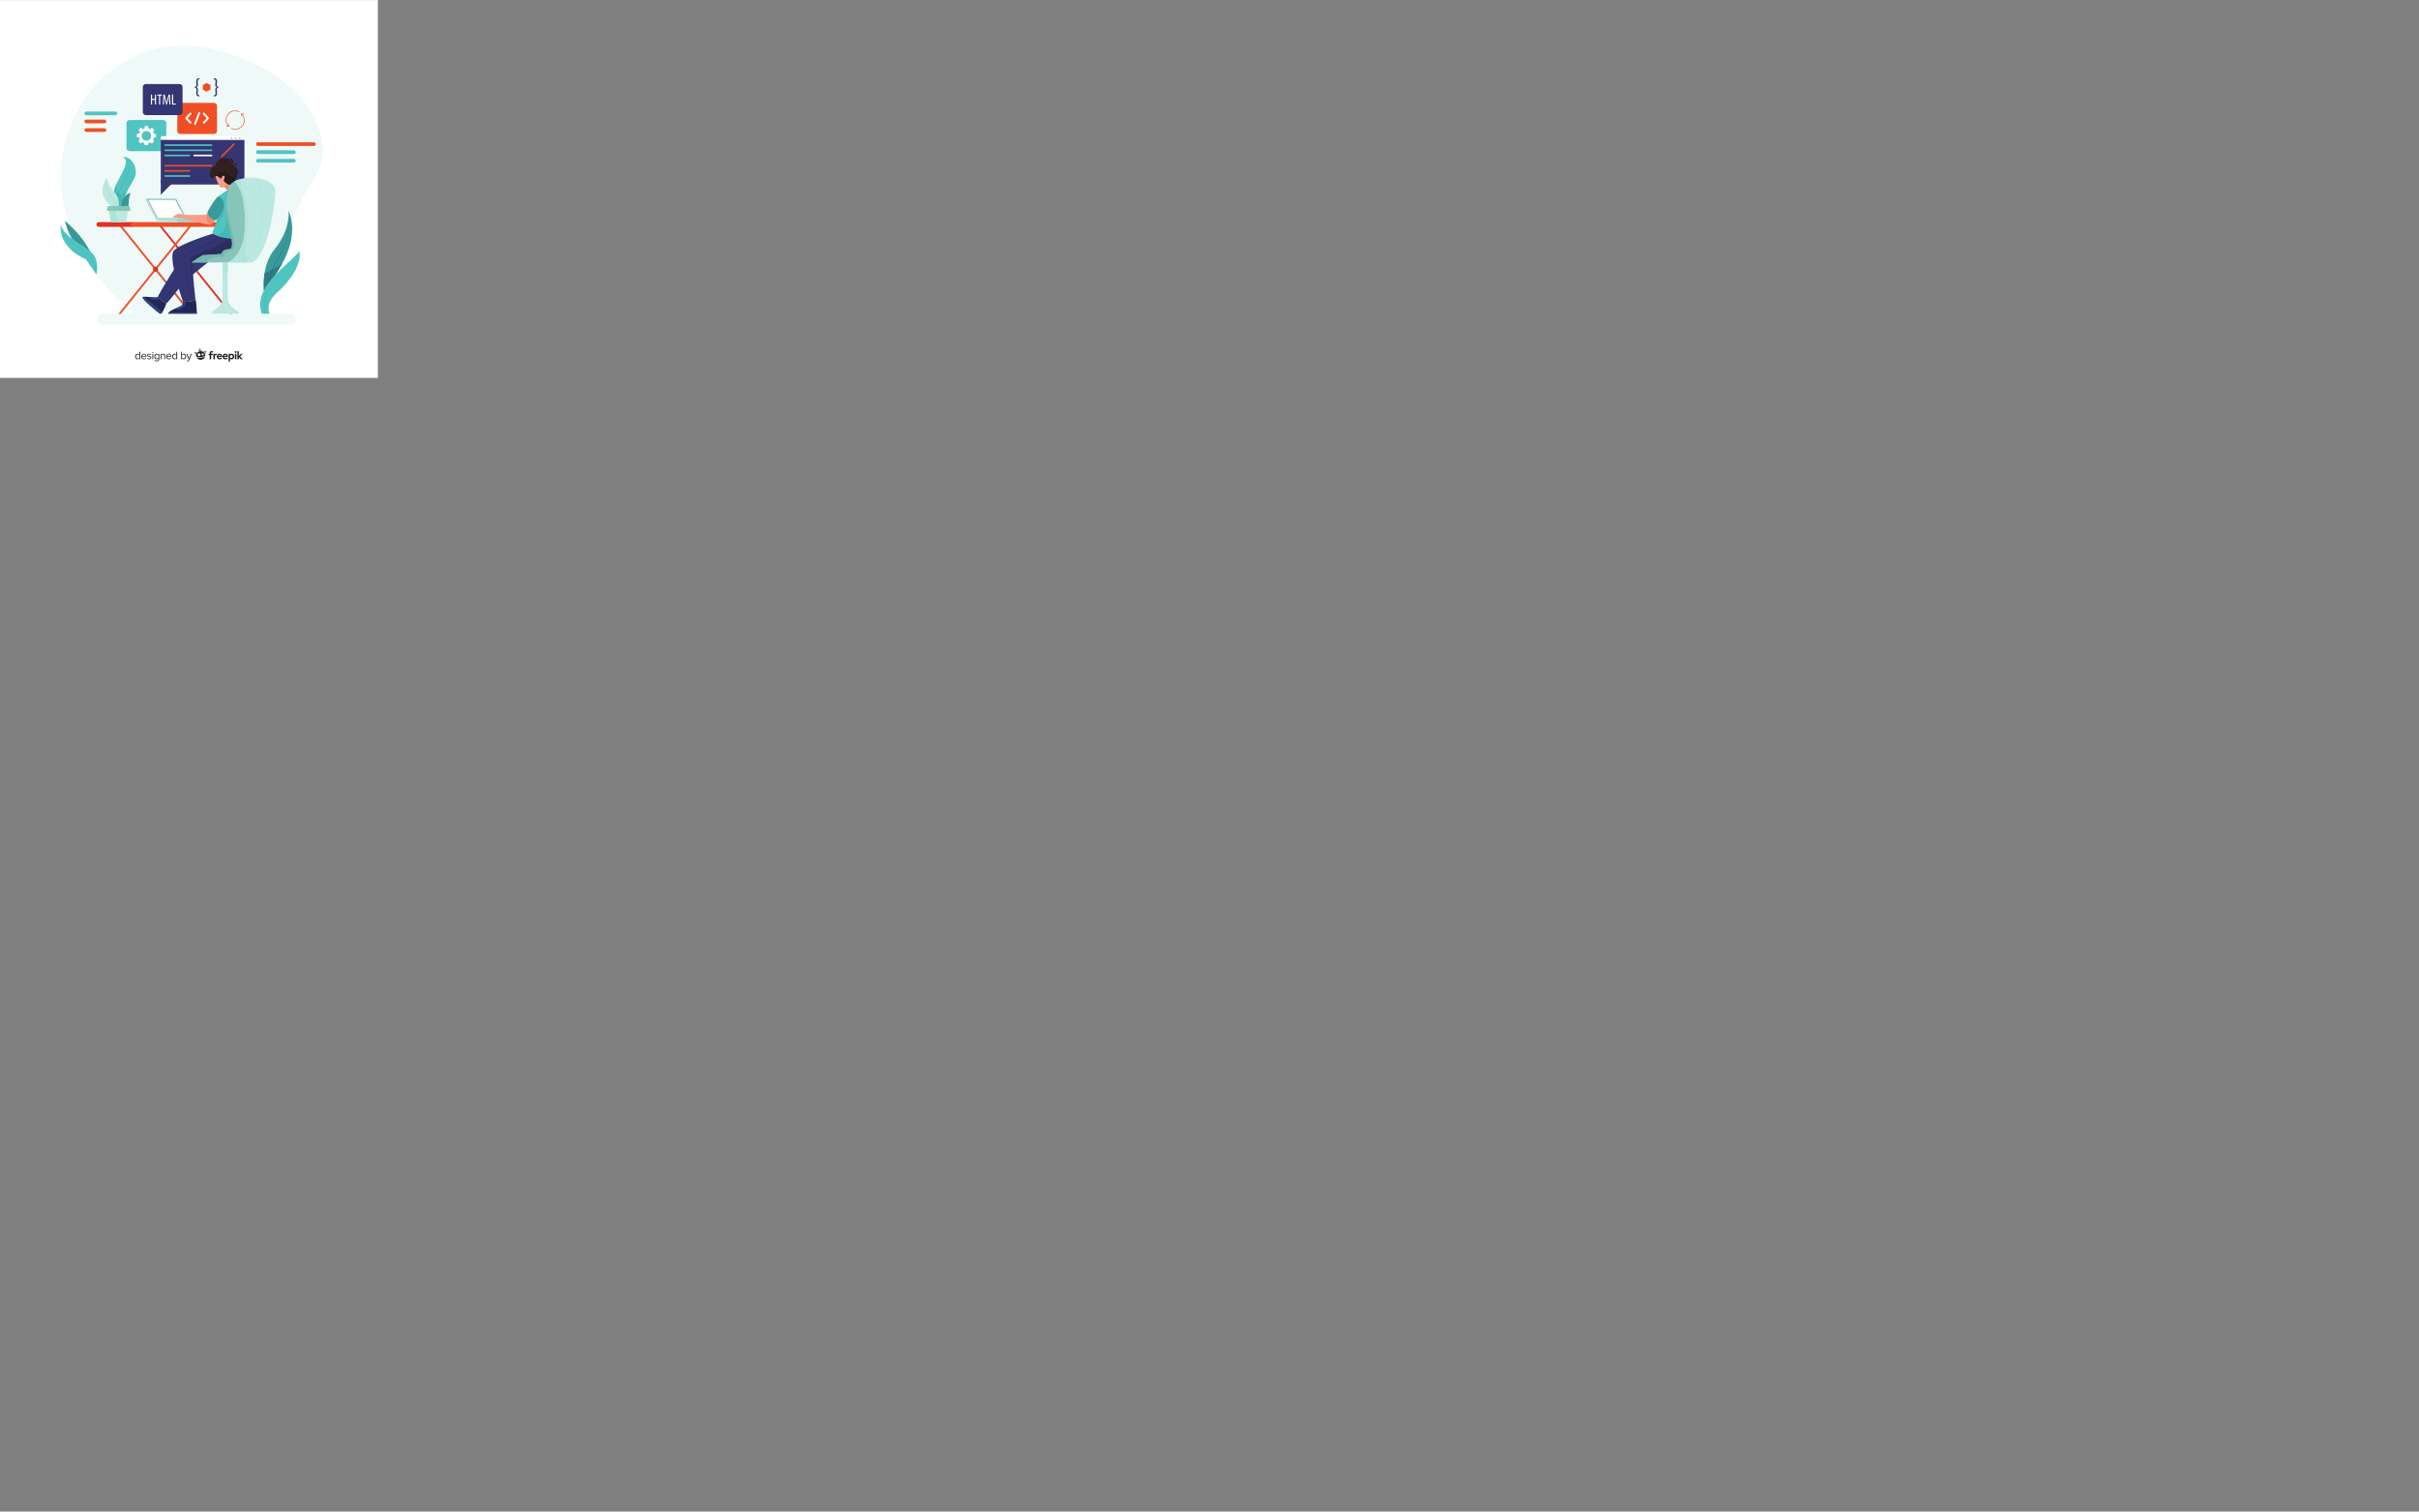 <?xml version="1.0" encoding="UTF-8" standalone="no"?>
<svg
   xmlns:dc="http://purl.org/dc/elements/1.1/"
   xmlns:cc="http://creativecommons.org/ns#"
   xmlns:rdf="http://www.w3.org/1999/02/22-rdf-syntax-ns#"
   xmlns:svg="http://www.w3.org/2000/svg"
   xmlns="http://www.w3.org/2000/svg"
   xmlns:sodipodi="http://sodipodi.sourceforge.net/DTD/sodipodi-0.dtd"
   xmlns:inkscape="http://www.inkscape.org/namespaces/inkscape"
   version="1.1"
   id="svg2"
   xml:space="preserve"
   width="4266.667"
   height="2666.667"
   viewBox="0 0 4266.667 2666.667"
   sodipodi:docname="2517914.eps"><rect x="0" y="0" width="4266.667" height="2666.667" fill="#808080" stroke="none"/><defs
     id="defs6"><clipPath
       clipPathUnits="userSpaceOnUse"
       id="clipPath100"><path
         d="m 2173.34,1035.83 c -0.81,0 -1.63,0.24 -2.35,0.74 -1.85,1.3 -2.29,3.85 -0.99,5.7 0.04,0.06 76.07,108.29 171.29,225.76 0.88,-3.27 1.76,-6.51 2.64,-9.75 -69.63,-86.18 -128.53,-166.73 -153.89,-202 -8.61,-11.97 -13.33,-18.69 -13.35,-18.71 v 0 c -0.79,-1.14 -2.06,-1.74 -3.35,-1.74 m 366.45,438.44 -1.07,10.09 c 18.42,16.63 36.18,31.21 52.95,43.04 h 14.53 c -20.39,-13.36 -42.85,-31.57 -66.41,-53.13"
         id="path98" /></clipPath></defs><sodipodi:namedview
     pagecolor="#ffffff"
     bordercolor="#666666"
     borderopacity="1"
     objecttolerance="10"
     gridtolerance="10"
     guidetolerance="10"
     inkscape:pageopacity="0"
     inkscape:pageshadow="2"
     inkscape:window-width="640"
     inkscape:window-height="480"
     id="namedview4" /><g
     id="g10"
     inkscape:groupmode="layer"
     inkscape:label="ink_ext_XXXXXX"
     transform="matrix(1.333,0,0,-1.333,0,666.667)"><g
       id="g12"
       transform="scale(0.1)"><path
         d="M 0,0 H 5000 V 5000 H 0 Z"
         style="fill:#ffffff;fill-opacity:1;fill-rule:nonzero;stroke:none"
         id="path14" /><path
         d="M 4177.56,2677.28 C 3944.14,2327.79 3446.01,1246.91 3568.54,845.77 l -1787.07,-0.411 c 0,0 -258.23,192.261 -509.09,526.531 -45.59,60.73 -90.93,126.21 -134.4,196.03 -46.16,73.98 -90.2,152.89 -130.22,236.37 -116.303,242.1 -199.295,522.68 -202.651,832.8 C 793.402,3710.61 1722.54,4708.33 2986.52,4305.72 4250.49,3903.11 4410.91,3026.77 4177.56,2677.28"
         style="fill:#eef9f8;fill-opacity:1;fill-rule:nonzero;stroke:none"
         id="path16" /><path
         d="m 3059.44,833.109 c -3.59,0 -7.15,1.571 -9.58,4.582 L 2096.84,2022.63 c -4.25,5.29 -3.41,13.01 1.87,17.27 5.29,4.24 13.02,3.41 17.26,-1.88 L 3069,853.09 c 4.25,-5.281 3.41,-13.008 -1.87,-17.258 -2.27,-1.832 -4.98,-2.723 -7.69,-2.723"
         style="fill:#e13122;fill-opacity:1;fill-rule:nonzero;stroke:none"
         id="path18" /><path
         d="m 1581.11,833.109 c -2.7,0 -5.42,0.891 -7.68,2.723 -5.28,4.25 -6.12,11.977 -1.88,17.258 l 953.03,1184.93 c 4.26,5.29 11.98,6.12 17.26,1.88 5.29,-4.26 6.13,-11.98 1.87,-17.27 L 1590.69,837.691 c -2.43,-3.011 -5.99,-4.582 -9.58,-4.582"
         style="fill:#f14e25;fill-opacity:1;fill-rule:nonzero;stroke:none"
         id="path20" /><path
         d="m 2534.15,833.109 c -3.59,0 -7.14,1.571 -9.57,4.582 L 1571.55,2022.63 c -4.24,5.29 -3.4,13.01 1.88,17.27 5.29,4.24 13.01,3.41 17.26,-1.88 L 2543.71,853.09 c 4.25,-5.281 3.41,-13.008 -1.87,-17.258 -2.27,-1.832 -4.99,-2.723 -7.69,-2.723"
         style="fill:#f14e25;fill-opacity:1;fill-rule:nonzero;stroke:none"
         id="path22" /><path
         d="m 1749.99,1998.87 h -442.76 c -17.37,0 -31.46,14.09 -31.46,31.46 0,17.37 14.09,31.45 31.46,31.45 h 442.76 c 17.37,0 31.46,-14.08 31.46,-31.45 0,-17.37 -14.09,-31.46 -31.46,-31.46"
         style="fill:#e13122;fill-opacity:1;fill-rule:nonzero;stroke:none"
         id="path24" /><path
         d="M 3023.92,1998.87 H 1758.44 c -17.37,0 -31.45,14.09 -31.45,31.46 0,17.37 14.08,31.45 31.45,31.45 h 1265.48 v -62.91"
         style="fill:#f14e25;fill-opacity:1;fill-rule:nonzero;stroke:none"
         id="path26" /><path
         d="m 2091.99,1437.86 c 0,-18.98 -15.38,-34.36 -34.36,-34.36 -18.98,0 -34.36,15.38 -34.36,34.36 0,18.97 15.38,34.36 34.36,34.36 18.98,0 34.36,-15.39 34.36,-34.36"
         style="fill:#e13122;fill-opacity:1;fill-rule:nonzero;stroke:none"
         id="path28" /><path
         d="m 2617.28,1437.86 c 0,-18.98 -15.39,-34.36 -34.36,-34.36 -18.98,0 -34.36,15.38 -34.36,34.36 0,18.97 15.38,34.36 34.36,34.36 18.97,0 34.36,-15.39 34.36,-34.36"
         style="fill:#fbc52f;fill-opacity:1;fill-rule:nonzero;stroke:none"
         id="path30" /><path
         d="m 2160.07,3000.96 h -446.06 c -22.03,0 -39.88,17.86 -39.88,39.88 v 331.74 c 0,22.02 17.85,39.88 39.88,39.88 h 446.06 c 22.03,0 39.88,-17.86 39.88,-39.88 v -331.74 c 0,-22.02 -17.85,-39.88 -39.88,-39.88"
         style="fill:#50c4c0;fill-opacity:1;fill-rule:nonzero;stroke:none"
         id="path32" /><path
         d="m 1950.59,3140.59 c -45.03,-8.52 -83.72,30.17 -75.2,75.2 4.75,25.15 25.04,45.44 50.2,50.2 45.03,8.51 83.72,-30.17 75.2,-75.2 -4.76,-25.16 -25.05,-45.45 -50.2,-50.2 z m 100.56,90.16 h -16.51 c -2.53,9.02 -6.27,17.57 -11.14,25.4 l 12.74,12.73 c 4.85,4.86 4.85,12.74 0,17.59 l -17.93,17.93 c -4.86,4.85 -12.73,4.85 -17.59,0 l -13.54,-13.54 c -7.48,4.21 -15.5,7.51 -23.97,9.66 v 20.3 c 0,6.87 -5.56,12.43 -12.43,12.43 h -25.35 c -6.87,0 -12.44,-5.56 -12.44,-12.43 v -20.53 c -8.22,-2.12 -16.01,-5.24 -23.27,-9.25 l -14.86,14.87 c -4.85,4.85 -12.73,4.85 -17.58,0 l -17.93,-17.93 c -4.86,-4.86 -4.86,-12.73 0,-17.59 l 13.76,-13.76 c -4.6,-7.32 -8.22,-15.31 -10.82,-23.75 h -19.36 c -6.87,0 -12.44,-5.56 -12.44,-12.43 v -25.35 c 0,-6.87 5.57,-12.44 12.44,-12.44 h 16.96 c 1.91,-9.37 5.13,-18.29 9.54,-26.55 l -11.59,-11.58 c -4.86,-4.86 -4.86,-12.73 0,-17.58 l 17.93,-17.93 c 4.86,-4.86 12.73,-4.86 17.59,0 l 10.06,10.06 c 8.39,-5.46 17.63,-9.68 27.44,-12.41 v -14.07 c 0,-6.87 5.57,-12.44 12.44,-12.44 h 25.35 c 6.87,0 12.44,5.57 12.44,12.44 v 13.13 c 10.16,2.39 19.73,6.26 28.44,11.47 l 9.69,-9.69 c 4.85,-4.86 12.72,-4.86 17.58,0 l 17.93,17.93 c 4.86,4.85 4.86,12.73 0,17.58 l -9.95,9.95 c 4.94,8.48 8.65,17.73 10.93,27.56 h 15.44 c 6.86,0 12.44,5.57 12.44,12.44 v 25.35 c 0,6.87 -5.58,12.43 -12.44,12.43"
         style="fill:#ffffff;fill-opacity:1;fill-rule:nonzero;stroke:none"
         id="path34" /><path
         d="m 2831.63,3228.28 h -446.07 c -22.02,0 -39.88,17.85 -39.88,39.88 v 331.73 c 0,22.03 17.86,39.88 39.88,39.88 h 446.07 c 22.02,0 39.88,-17.85 39.88,-39.88 v -331.73 c 0,-22.03 -17.86,-39.88 -39.88,-39.88"
         style="fill:#f14e25;fill-opacity:1;fill-rule:nonzero;stroke:none"
         id="path36" /><path
         d="m 2519.81,3364.87 c -3.14,0 -6.28,1.28 -8.68,3.84 l -55.42,59.32 c -4.8,5.13 -4.8,13.45 0,18.57 l 56.36,60.31 c 4.79,5.13 12.57,5.13 17.36,0 4.8,-5.13 4.8,-13.45 0,-18.57 l -47.68,-51.02 46.74,-50.03 c 4.8,-5.13 4.8,-13.45 0,-18.58 -2.4,-2.56 -5.53,-3.84 -8.68,-3.84"
         style="fill:#ffffff;fill-opacity:1;fill-rule:nonzero;stroke:none"
         id="path38" /><path
         d="m 2697.37,3364.87 c -3.14,0 -6.28,1.28 -8.68,3.84 -4.8,5.13 -4.8,13.45 0,18.58 l 46.75,50.03 -47.69,51.02 c -4.79,5.12 -4.79,13.44 0,18.57 4.8,5.13 12.57,5.13 17.36,0 l 56.37,-60.31 c 2.31,-2.46 3.59,-5.8 3.59,-9.28 0,-3.49 -1.28,-6.83 -3.59,-9.29 l -55.43,-59.32 c -2.4,-2.56 -5.55,-3.84 -8.68,-3.84"
         style="fill:#ffffff;fill-opacity:1;fill-rule:nonzero;stroke:none"
         id="path40" /><path
         d="m 2581.08,3348.57 c -1.53,0 -3.1,0.31 -4.62,0.97 -6.29,2.73 -9.3,10.4 -6.75,17.12 l 55.01,144.63 c 2.56,6.7 9.69,9.97 16.01,7.21 6.28,-2.73 9.3,-10.4 6.75,-17.12 l -55.02,-144.63 c -1.95,-5.09 -6.53,-8.18 -11.38,-8.18"
         style="fill:#ffffff;fill-opacity:1;fill-rule:nonzero;stroke:none"
         id="path42" /><path
         d="M 3234.28,3149.21 H 2127.52 v 33.97 c 0,9.17 7.42,16.6 16.59,16.6 h 1073.58 c 9.17,0 16.59,-7.43 16.59,-16.6 v -33.97"
         style="fill:#ffffff;fill-opacity:1;fill-rule:nonzero;stroke:none"
         id="path44" /><path
         d="M 3203.39,2559.15 H 2158.42 c -17.07,0 -30.9,13.84 -30.9,30.91 v 559.15 h 1106.76 v -559.15 c 0,-17.07 -13.82,-30.91 -30.89,-30.91"
         style="fill:#343573;fill-opacity:1;fill-rule:nonzero;stroke:none"
         id="path46" /><path
         d="m 3181.17,3174.49 c 0,-4.3 -3.49,-7.78 -7.78,-7.78 -4.3,0 -7.79,3.48 -7.79,7.78 0,4.3 3.49,7.78 7.79,7.78 4.29,0 7.78,-3.48 7.78,-7.78"
         style="fill:#f14e25;fill-opacity:1;fill-rule:nonzero;stroke:none"
         id="path48" /><path
         d="m 3127.68,3174.49 c 0,-4.3 -3.48,-7.78 -7.78,-7.78 -4.3,0 -7.78,3.48 -7.78,7.78 0,4.3 3.48,7.78 7.78,7.78 4.3,0 7.78,-3.48 7.78,-7.78"
         style="fill:#f14e25;fill-opacity:1;fill-rule:nonzero;stroke:none"
         id="path50" /><path
         d="m 3074.2,3174.49 c 0,-4.3 -3.49,-7.78 -7.79,-7.78 -4.29,0 -7.77,3.48 -7.77,7.78 0,4.3 3.48,7.78 7.77,7.78 4.3,0 7.79,-3.48 7.79,-7.78"
         style="fill:#f14e25;fill-opacity:1;fill-rule:nonzero;stroke:none"
         id="path52" /><path
         d="m 2799.48,3069.46 h -614.59 c -5.91,0 -10.7,4.79 -10.7,10.7 0,5.91 4.79,10.7 10.7,10.7 h 614.59 c 5.91,0 10.69,-4.79 10.69,-10.7 0,-5.91 -4.78,-10.7 -10.69,-10.7"
         style="fill:#50c4c0;fill-opacity:1;fill-rule:nonzero;stroke:none"
         id="path54" /><path
         d="m 2799.48,3001.39 h -614.59 c -5.91,0 -10.7,4.79 -10.7,10.7 0,5.91 4.79,10.7 10.7,10.7 h 614.59 c 5.91,0 10.69,-4.79 10.69,-10.7 0,-5.91 -4.78,-10.7 -10.69,-10.7"
         style="fill:#50c4c0;fill-opacity:1;fill-rule:nonzero;stroke:none"
         id="path56" /><path
         d="m 2506.29,2933.32 h -321.4 c -5.91,0 -10.7,4.79 -10.7,10.7 0,5.91 4.79,10.7 10.7,10.7 h 321.4 c 5.9,0 10.69,-4.79 10.69,-10.7 0,-5.91 -4.79,-10.7 -10.69,-10.7"
         style="fill:#50c4c0;fill-opacity:1;fill-rule:nonzero;stroke:none"
         id="path58" /><path
         d="m 2799.48,2797.18 h -614.59 c -5.91,0 -10.7,4.79 -10.7,10.7 0,5.91 4.79,10.7 10.7,10.7 h 614.59 c 5.91,0 10.69,-4.79 10.69,-10.7 0,-5.91 -4.78,-10.7 -10.69,-10.7"
         style="fill:#f14e25;fill-opacity:1;fill-rule:nonzero;stroke:none"
         id="path60" /><path
         d="m 2506.29,2729.11 h -321.4 c -5.91,0 -10.7,4.79 -10.7,10.7 0,5.9 4.79,10.69 10.7,10.69 h 321.4 c 5.9,0 10.69,-4.79 10.69,-10.69 0,-5.91 -4.79,-10.7 -10.69,-10.7"
         style="fill:#f14e25;fill-opacity:1;fill-rule:nonzero;stroke:none"
         id="path62" /><path
         d="m 2506.29,2661.04 h -321.4 c -5.91,0 -10.7,4.79 -10.7,10.7 0,5.9 4.79,10.69 10.7,10.69 h 321.4 c 5.9,0 10.69,-4.79 10.69,-10.69 0,-5.91 -4.79,-10.7 -10.69,-10.7"
         style="fill:#50c4c0;fill-opacity:1;fill-rule:nonzero;stroke:none"
         id="path64" /><path
         d="m 2799.48,2933.32 h -230.96 c -5.91,0 -10.7,4.79 -10.7,10.7 0,5.91 4.79,10.7 10.7,10.7 h 230.96 c 5.91,0 10.69,-4.79 10.69,-10.7 0,-5.91 -4.78,-10.7 -10.69,-10.7"
         style="fill:#ffffff;fill-opacity:1;fill-rule:nonzero;stroke:none"
         id="path66" /><path
         d="m 3104.55,3086.18 -163.31,-163.31 c -4.18,-4.18 -10.95,-4.18 -15.13,0 -4.18,4.18 -4.18,10.96 0,15.13 l 163.31,163.31 c 4.18,4.18 10.96,4.18 15.13,0 4.18,-4.17 4.18,-10.95 0,-15.13"
         style="fill:#f14e25;fill-opacity:1;fill-rule:nonzero;stroke:none"
         id="path68" /><path
         d="m 3111.64,2777.24 c 0,-53.18 -43.13,-96.3 -96.31,-96.3 -53.18,0 -96.3,43.12 -96.3,96.3 0,53.19 43.12,96.31 96.3,96.31 53.18,0 96.31,-43.12 96.31,-96.31"
         style="fill:#f14e25;fill-opacity:1;fill-rule:nonzero;stroke:none"
         id="path70" /><path
         d="m 3002.73,2710.13 c 0,-30.11 -24.4,-54.52 -54.51,-54.52 -30.11,0 -54.52,24.41 -54.52,54.52 0,30.11 24.41,54.52 54.52,54.52 30.11,0 54.51,-24.41 54.51,-54.52"
         style="fill:#50c4c0;fill-opacity:1;fill-rule:nonzero;stroke:none"
         id="path72" /><path
         d="m 2127.52,2618.86 v -194.7 l 178.94,178.95"
         style="fill:#343573;fill-opacity:1;fill-rule:nonzero;stroke:none"
         id="path74" /><path
         d="m 1937.04,2371.52 h 392.62 l 141.98,-273.26 h -392.62 l -141.98,273.26"
         style="fill:#87c5b8;fill-opacity:1;fill-rule:nonzero;stroke:none"
         id="path76" /><path
         d="m 2086.96,2118.47 -117.56,226.26 c -2.46,4.75 0.98,10.41 6.33,10.41 h 339.66 c 2.66,0 5.09,-1.47 6.32,-3.83 l 117.56,-226.26 c 2.47,-4.75 -0.97,-10.41 -6.32,-10.41 h -339.66 c -2.66,0 -5.1,1.47 -6.33,3.83"
         style="fill:#ffffff;fill-opacity:1;fill-rule:nonzero;stroke:none"
         id="path78" /><path
         d="m 2397.01,2098.26 h -317.99 v -36.48 h 317.99 v 36.48"
         style="fill:#bbe8e0;fill-opacity:1;fill-rule:nonzero;stroke:none"
         id="path80" /><path
         d="m 2670.2,2098.26 h -313.79 c -10.07,0 -18.23,-8.17 -18.23,-18.23 0,-10.08 8.16,-18.25 18.23,-18.25 h 313.79 c 10.08,0 18.24,8.17 18.24,18.25 0,10.06 -8.16,18.23 -18.24,18.23"
         style="fill:#9fd2c5;fill-opacity:1;fill-rule:nonzero;stroke:none"
         id="path82" /><path
         d="m 2079.02,2098.26 -141.98,273.26 -7.12,-5.34 c -4.59,-3.45 -6.01,-9.72 -3.33,-14.81 l 152.43,-289.59 v 36.48"
         style="fill:#bbe8e0;fill-opacity:1;fill-rule:nonzero;stroke:none"
         id="path84" /><path
         d="m 2221.97,2075.16 h -35.01 v 6.08 h 35.01 v -6.08"
         style="fill:#9fd2c5;fill-opacity:1;fill-rule:nonzero;stroke:none"
         id="path86" /><path
         d="m 2265.97,2075.16 h -35.01 v 6.08 h 35.01 v -6.08"
         style="fill:#9fd2c5;fill-opacity:1;fill-rule:nonzero;stroke:none"
         id="path88" /><path
         d="m 2309.97,2075.16 h -35 v 6.08 h 35 v -6.08"
         style="fill:#9fd2c5;fill-opacity:1;fill-rule:nonzero;stroke:none"
         id="path90" /><path
         d="m 2794.83,1563.42 c 0,0 -325.67,-253.57 -377.32,-317.98 -19.48,-24.4 -53.45,-67.12 -88.64,-110.91 -57.78,-71.95 -119.09,-146.921 -126.37,-148.721 -11.62,-2.938 -109.35,71.451 -112.3,87.501 -1.8,9.99 87.17,162.71 164.19,285.49 46.9,74.63 89.29,138.32 104.19,152.07 39.37,36.5 281.64,164.84 281.64,164.84 l 154.61,-112.29"
         style="fill:#343573;fill-opacity:1;fill-rule:nonzero;stroke:none"
         id="path92" /><g
         id="g94"><g
           id="g96"
           clip-path="url(#clipPath100)"><path
             d="m 2168.7,1035.83 h 437.5 v 491.566 h -437.5 z"
             style="fill:#2c2e5f;fill-opacity:1;fill-rule:nonzero;stroke:none"
             id="path102" /></g></g><path
         d="m 3134.25,2675.4 c -3.43,-7.86 -7.37,-16.04 -11.78,-24.39 -23.82,-45.51 -6.22,-91.1 -33.4,-102.72 -1.63,-0.66 -3.44,-1.31 -5.48,-1.72 -35.03,-7.78 -115.73,38.88 -119.26,62.2 -3.51,23.33 24.88,63.27 0,68.1 -24.87,4.83 -38.3,-36.99 -38.3,-36.99 -20.46,-2.13 -27.74,32.16 -61.31,32.16 -4.74,0 -9.4,-0.66 -13.9,-1.8 -15.8,-3.93 -29.63,-13.67 -38.48,-21.2 -6.54,-5.48 -10.31,-9.82 -10.31,-9.82 0,0 -29.87,18.91 -28.48,56.15 2.37,59.01 24.14,102.06 76.61,110.82 5.81,65.64 59.83,100.67 132.01,102.88 63.28,1.97 72.77,-54.92 74.24,-69.08 -0.56,10.56 -3.51,45.27 -18.57,69.08 31.67,1.4 59.58,-21.2 52.29,-94.86 7.29,21.93 32.83,35.77 52.47,19.73 -18.17,0 -35.69,-30.61 -35.69,-30.61 0,0 21.37,-13.67 35.94,-38.96 12.11,-20.88 7.53,-51.73 -8.6,-88.97"
         style="fill:#322020;fill-opacity:1;fill-rule:nonzero;stroke:none"
         id="path104" /><path
         d="m 3089.07,2548.29 -0.81,-10.81 -2.78,-38.3 c 0,0 -58.29,-49.85 -91.35,0 l -0.73,0.98 c -10.24,15.22 -19.49,20.54 -27.92,21.53 -6.39,0.77 -12.36,-0.92 -18.07,-2.61 -10.57,-3.13 -20.25,-6.26 -30.14,6.29 -43.54,55.25 -60.89,119.25 -66.45,144.87 4.5,1.14 9.16,1.8 13.9,1.8 33.57,0 40.85,-34.29 61.31,-32.16 0,0 13.43,41.82 38.3,36.99 24.88,-4.83 -3.51,-44.77 0,-68.1 1.56,-10.39 18.51,-25.45 39.94,-38.22 24.97,-14.98 56.08,-26.85 75.79,-24.56 1.23,0.17 2.39,0.34 3.53,0.58 2.04,0.41 3.85,1.06 5.48,1.72"
         style="fill:#f89d8a;fill-opacity:1;fill-rule:nonzero;stroke:none"
         id="path106" /><path
         d="m 2981.26,2467.08 c -4.35,7.77 -11.1,22.61 -5.63,32.1 1.48,2.62 5.16,6.22 10.39,10.48 v 0 c 0.01,0 0.01,0 0.01,0.01 2.4,-2.63 4.85,-5.77 7.37,-9.51 l 0.73,-0.98 c 4.28,-6.47 8.99,-11.25 13.94,-14.69 -7.74,-4.98 -16.95,-10.95 -26.81,-17.41"
         style="fill:#e9f8f5;fill-opacity:1;fill-rule:nonzero;stroke:none"
         id="path108" /><path
         d="m 3008.07,2484.49 c -4.95,3.44 -9.66,8.22 -13.94,14.69 l -0.73,0.98 c -2.52,3.74 -4.97,6.88 -7.37,9.51 10.57,8.67 27.59,19.79 45.18,28.96 v 0 c 0,0 0.01,0 0.01,0.01 -4.39,-6.54 -6.59,-11.12 -7.3,-12.7 l -0.08,-0.57 c -1.23,-5.32 -2.46,-10.89 -3.6,-16.7 -1.25,-6.02 -2.5,-12.27 -3.73,-18.76 -2.55,-1.63 -5.38,-3.45 -8.44,-5.42"
         style="fill:#f6836d;fill-opacity:1;fill-rule:nonzero;stroke:none"
         id="path110" /><path
         d="m 3090.38,1838.58 c -58.6,-11.29 -182.6,23.25 -241.94,49.93 -17.52,7.86 -29.47,15.06 -32.33,20.14 -11.38,20.05 0.08,35.44 28.32,99.11 3.19,7.21 6.54,14.98 10.15,23.41 19.15,45.1 19.23,141.27 19.15,224.19 -0.25,70.96 -0.57,132.18 10.72,143.06 24.47,23.58 146.59,100.76 146.59,100.76 l 24.31,-126.7 c 0,0 13.75,-64.34 28.24,-148.31 26.68,-154.61 55.99,-376.09 6.79,-385.59"
         style="fill:#50c4c0;fill-opacity:1;fill-rule:nonzero;stroke:none"
         id="path112" /><path
         d="m 3131.23,1782.19 c 0,-5.81 -58.36,-141.92 -107.31,-161.4 -48.94,-19.48 -343.92,1.96 -343.92,1.96 l -145.85,-95.35 30.52,-287.29 21.28,-200.19 0.66,-6.48 c -44.61,-29.13 -156.98,-36.991 -169.1,-11.86 l -0.08,0.17 c -11.71,25.29 -190.62,564.01 -120.56,657.4 69.98,93.3 519.24,229.5 519.24,229.5 11.71,-7.45 25.29,-14.16 40.11,-20.14 49.92,-20.46 113.36,-33.31 161.65,-40.84 18.57,-2.87 34.86,-5 47.3,-6.46 15.72,-1.89 25.21,-2.63 25.21,-2.63 0,0 40.85,-50.5 40.85,-56.39"
         style="fill:#343573;fill-opacity:1;fill-rule:nonzero;stroke:none"
         id="path114" /><path
         d="m 2605.1,845.77 h -379.28 c -1.88,6.71 0.66,13.5 6.39,20.378 15.38,18.5 53.93,37.082 91.09,53.122 35.28,15.23 69.17,28.312 80.54,37.32 26.77,21.199 14.41,62.45 13.67,64.99 4.09,-8.43 19.56,-13.17 40.03,-14.57 40.18,-2.86 99.53,7.12 129.07,26.43 l -0.66,6.48 c 11.3,-21.61 16.62,-128.432 18.42,-173.772 0.49,-12.519 0.73,-20.378 0.73,-20.378"
         style="fill:#202853;fill-opacity:1;fill-rule:nonzero;stroke:none"
         id="path116" /><path
         d="m 2457.54,1007.01 c -1.15,-18.088 -3.77,-47.381 -9.01,-55.248 -7.77,-11.703 -91.42,-52.543 -103.05,-48.621 -7.52,2.461 -16.69,10.648 -22.18,16.129 35.28,15.23 69.17,28.312 80.54,37.32 26.77,21.199 14.41,62.45 13.67,64.99 4.09,-8.43 19.56,-13.17 40.03,-14.57"
         style="fill:#304383;fill-opacity:1;fill-rule:nonzero;stroke:none"
         id="path118" /><path
         d="m 2605.1,845.77 h -379.28 c -1.88,6.71 0.66,13.5 6.39,20.378 h 372.16 c 0.49,-12.519 0.73,-20.378 0.73,-20.378"
         style="fill:#304383;fill-opacity:1;fill-rule:nonzero;stroke:none"
         id="path120" /><path
         d="m 2202.5,985.809 c 0,0 -28.81,-75.95 -53.78,-116.137 -9.9,-16.043 -19.31,-26.442 -25.95,-23.902 -23.32,8.761 -257.73,208.06 -235.31,222.63 3.28,2.12 8.52,3.6 15.07,4.42 20.38,2.62 54.18,-0.24 85.45,-3.44 26.84,-2.78 51.8,-5.81 64.82,-5.81 33.06,0 37.4,9.74 37.4,9.74 0.74,-3.85 6.96,-11.14 16.21,-19.97 28.97,-27.5 87.25,-69.738 96.09,-67.531"
         style="fill:#202853;fill-opacity:1;fill-rule:nonzero;stroke:none"
         id="path122" /><path
         d="m 2106.41,1053.34 c -49.68,-32.9 -101.49,-13.1 -111.73,-5.57 -7.53,5.49 -7.53,15.71 -6.7,21.61 26.84,-2.78 51.8,-5.81 64.82,-5.81 33.06,0 37.4,9.74 37.4,9.74 0.74,-3.85 6.96,-11.14 16.21,-19.97"
         style="fill:#304383;fill-opacity:1;fill-rule:nonzero;stroke:none"
         id="path124" /><path
         d="m 2148.72,869.672 c -9.9,-16.043 -19.31,-26.442 -25.95,-23.902 -23.32,8.761 -257.73,208.06 -235.31,222.63 3.28,2.12 8.52,3.6 15.07,4.42 l 246.19,-203.148"
         style="fill:#304383;fill-opacity:1;fill-rule:nonzero;stroke:none"
         id="path126" /><path
         d="m 2848.6,2086.83 c -18.33,-25.53 -51.15,-64.5 -78.16,-60.56 -0.98,0.15 -2.04,0.32 -3.35,0.56 -51.58,9.09 -354.82,85.13 -369.14,87.99 -14.57,2.86 -116.63,3.85 -110.82,14.57 5.81,10.72 64.17,44.69 79.72,43.87 15.55,-0.82 76.85,-18.58 138.07,-16.61 61.31,1.88 221.73,0 221.73,0 l 7.78,13.42 11.45,19.81 c -3.19,-59.42 68.43,-107.88 102.72,-103.05"
         style="fill:#f89d8a;fill-opacity:1;fill-rule:nonzero;stroke:none"
         id="path128" /><path
         d="m 2889.08,1762.08 c -0.57,0 -1.15,0.11 -1.7,0.36 -19.04,8.65 -30.33,23.25 -36.62,38.51 -6.32,15.28 -7.85,31.27 -7.86,43.57 0,12.64 1.65,21.42 1.68,21.59 v 0 c 0.37,1.97 2.09,3.34 4.02,3.34 0.25,0 0.5,-0.02 0.75,-0.07 2.23,-0.42 3.69,-2.56 3.27,-4.78 0,0 -0.08,-0.44 -0.22,-1.38 -0.15,-0.95 -0.34,-2.34 -0.54,-4.12 -0.38,-3.55 -0.78,-8.62 -0.78,-14.58 0,-11.62 1.51,-26.62 7.24,-40.44 5.76,-13.84 15.51,-26.45 32.45,-34.19 2.06,-0.93 2.97,-3.36 2.03,-5.42 -0.68,-1.5 -2.17,-2.39 -3.72,-2.39"
         style="fill:#2c2e5f;fill-opacity:1;fill-rule:nonzero;stroke:none"
         id="path130" /><path
         d="m 2534.14,1035.83 c -1.89,0 -3.59,1.32 -4,3.25 0,0.03 -52.6,249.5 -78.93,417.91 -8.78,56.19 -14.65,103.23 -14.66,129.54 0.03,8.41 0.52,14.63 2.1,19.12 1.43,3.87 4.19,7.57 7.99,11.55 3.8,3.97 8.7,8.17 14.57,12.64 11.73,8.93 27.32,18.9 45.52,29.5 36.36,21.2 83.08,44.91 129.25,67.12 92.32,44.42 182.41,82.84 182.44,82.86 0.52,0.22 1.07,0.33 1.6,0.33 1.59,0 3.11,-0.94 3.77,-2.49 0.89,-2.08 -0.08,-4.48 -2.16,-5.37 -0.03,-0.01 -11.11,-4.74 -29.53,-12.82 -18.43,-8.08 -44.17,-19.49 -73.39,-32.83 -58.44,-26.67 -130.85,-61.06 -186.55,-91.8 -37.1,-20.43 -66.92,-39.49 -79.61,-52.8 -3.39,-3.51 -5.47,-6.6 -6.2,-8.68 -0.96,-2.52 -1.65,-8.38 -1.62,-16.33 -0.03,-44.3 17.84,-154.77 37.97,-264.41 20.12,-109.72 42.49,-218.98 51.44,-262.11 2.55,-12.33 4.01,-19.23 4.01,-19.25 0.47,-2.21 -0.95,-4.38 -3.16,-4.85 -0.28,-0.06 -0.57,-0.08 -0.85,-0.08"
         style="fill:#2c2e5f;fill-opacity:1;fill-rule:nonzero;stroke:none"
         id="path132" /><path
         d="m 2564.67,1240.11 c 0,0 -61.63,328.13 -61.63,349.58 0,18.32 407.44,135.45 514.83,257.98 v 0 0 c 18.57,-2.92 34.87,-5.04 47.29,-6.49 0.23,-1.58 0.45,-3.16 0.67,-4.73 3.16,-23.17 5,-44.57 5,-63.09 0,-40.01 -8.59,-66.63 -31.03,-68.92 -56.4,-5.9 -93.39,-7.78 -106.97,-64.17 L 2680,1622.75 v 0 l -125.97,-81.19 -19.88,-14.16 30.52,-287.29"
         style="fill:#2c2e5f;fill-opacity:1;fill-rule:nonzero;stroke:none"
         id="path134" /><path
         d="m 2844.43,2007.76 c 3.19,7.21 6.54,14.98 10.15,23.41 7.37,17.37 11.92,42.32 14.72,71.18 51.45,49.55 96.29,123.97 94.11,189.99 3.39,-38.01 6.24,-118.72 -24.28,-161.97 -25.3,-35.85 -66.06,-81.35 -94.7,-122.61"
         style="fill:#43bab4;fill-opacity:1;fill-rule:nonzero;stroke:none"
         id="path136" /><path
         d="m 2864.57,2097.88 c -3.77,-3.44 -7.62,-6.88 -11.47,-10.07 -1.38,-0.49 -2.86,-0.82 -4.5,-0.98 -34.29,-4.83 -105.91,43.63 -102.72,103.05 0.25,4.41 3.77,13.25 9.5,24.79 29.3,59.1 117.45,190.63 133.66,184.57 0,0 56.63,-8.75 72.02,-86.1 14.4,-72.6 -37.57,-160.67 -96.49,-215.26"
         style="fill:#389a9a;fill-opacity:1;fill-rule:nonzero;stroke:none"
         id="path138" /><path
         d="m 3065.15,1841.21 c -12.44,1.47 -28.72,3.59 -47.28,6.46 -48.29,7.53 -111.73,20.38 -161.65,40.84 44.03,1.56 138.24,30.53 149.62,246.2 v 0 c 5.15,-40.35 12.93,-82.17 23.73,-124.98 14.45,-56.85 28.13,-116.86 35.58,-168.52"
         style="fill:#43bab4;fill-opacity:1;fill-rule:nonzero;stroke:none"
         id="path140" /><path
         d="m 2986.02,2509.66 c -1.8,1.97 -3.56,3.66 -5.3,5.09 1.74,-1.43 3.51,-3.11 5.31,-5.08 0,-0.01 0,-0.01 -0.01,-0.01 v 0"
         style="fill:#e9f8f5;fill-opacity:1;fill-rule:nonzero;stroke:none"
         id="path142" /><path
         d="m 2986.03,2509.67 c -1.8,1.97 -3.57,3.65 -5.31,5.08 -5.36,4.42 -10.42,6.38 -15.24,6.94 v 0 l 38.76,48.82 c 11.79,-7.06 24.93,-13.43 37.6,-17.96 l 0.04,0.03 v 0 l -0.04,-0.03 c -3.55,-4.15 -6.48,-7.99 -8.88,-11.39 -0.62,-0.87 -1.2,-1.72 -1.75,-2.53 v 0 c -17.59,-9.17 -34.61,-20.29 -45.18,-28.96"
         style="fill:#f6836d;fill-opacity:1;fill-rule:nonzero;stroke:none"
         id="path144" /><path
         d="m 2774.31,2025.99 c -1.3,0 -2.6,0.09 -3.87,0.28 -0.98,0.15 -2.04,0.32 -3.35,0.56 v 0 c -33.4,48.29 -34.63,111.57 -32.66,143.24 l 11.45,19.81 c -0.01,-0.24 -0.02,-0.49 -0.03,-0.73 -2.28,-52.25 53.11,-95.86 89.57,-101.93 0.03,0 0.06,-0.01 0.08,-0.01 0.07,-0.01 0.14,-0.02 0.21,-0.04 0.14,-0.02 0.29,-0.04 0.43,-0.06 0.09,-0.02 0.19,-0.03 0.28,-0.05 0.29,-0.04 0.57,-0.08 0.86,-0.12 v 0 c 0.27,-0.03 0.53,-0.07 0.79,-0.1 1.09,-0.13 2.15,-0.22 3.2,-0.28 h 0.01 c 0.31,-0.01 0.61,-0.03 0.92,-0.04 0.48,-0.01 0.95,-0.02 1.42,-0.02 v 0 0 0 c 1.73,0 3.4,0.11 4.98,0.33 -17.46,-24.32 -48.08,-60.84 -74.29,-60.84"
         style="fill:#f6836d;fill-opacity:1;fill-rule:nonzero;stroke:none"
         id="path146" /><path
         d="m 2843.62,2086.5 v 0 0 0 m -1.42,0.02 c -0.31,0.01 -0.61,0.03 -0.92,0.04 0.31,-0.01 0.61,-0.03 0.92,-0.04 m -0.93,0.04 c -1.05,0.06 -2.11,0.15 -3.2,0.28 1.09,-0.13 2.15,-0.22 3.2,-0.28 m -3.99,0.38 v 0 0 m -0.86,0.12 c -0.09,0.02 -0.19,0.03 -0.28,0.05 0.09,-0.02 0.19,-0.03 0.28,-0.05 m -0.71,0.11 c -0.07,0.02 -0.14,0.03 -0.21,0.04 0.07,-0.01 0.14,-0.02 0.21,-0.04 m -0.29,0.05 c -36.46,6.07 -91.85,49.68 -89.57,101.93 v 0 c -2.28,-52.25 53.11,-95.86 89.57,-101.93 m -89.54,102.66 v 0 0"
         style="fill:#2e7d80;fill-opacity:1;fill-rule:nonzero;stroke:none"
         id="path148" /><path
         d="m 3108.87,2603.74 c 1.17,9.26 2.88,19.13 6.1,29.22 -3.21,-10.08 -4.9,-19.94 -6.07,-29.2 -0.01,-0.01 -0.02,-0.01 -0.03,-0.02"
         style="fill:#272952;fill-opacity:1;fill-rule:nonzero;stroke:none"
         id="path150" /><path
         d="m 3041.93,2552.62 v 0 c -6.77,2.41 -13.69,5.32 -20.45,8.61 -5.91,2.87 -11.71,6.02 -17.21,9.32 -9.55,5.69 -18.22,11.84 -25.02,17.83 -8.45,7.44 -14.04,14.63 -14.92,20.39 v 0 c -0.21,1.41 -0.31,2.89 -0.3,4.41 0.02,15.82 10.62,36.97 10.62,50.58 v 0 c 0,6.73 -2.59,11.61 -10.32,13.11 v 0 c -1.36,0.27 -2.68,0.39 -3.97,0.39 v 0 0 0 c -0.01,0 -0.03,0 -0.04,0 -11.59,-0.03 -20.39,-10.12 -26.18,-19.81 -5.34,-8.96 -8.11,-17.57 -8.11,-17.57 -0.61,-0.07 -1.22,-0.1 -1.81,-0.1 v 0 c -0.01,0 -0.03,0 -0.04,0 -10.67,0.02 -17.83,10.11 -27.75,19 -7.83,7 -17.37,13.26 -31.71,13.26 -4.74,0 -9.4,-0.66 -13.9,-1.8 -15.8,-3.93 -29.63,-13.67 -38.48,-21.2 0,0 31.21,43.83 81.39,43.83 5.07,0 10.33,-0.45 15.77,-1.43 0,0 -7.73,14.73 -42.18,14.73 -2.05,0 -4.19,-0.05 -6.43,-0.16 33.24,10.83 61.72,15.66 85.58,15.66 36.18,0 61.75,-11.1 77.29,-29.25 13.86,-16.24 40.04,-35 67.76,-35.01 14.33,0 29.06,5.01 42.73,17.99 -3.43,-7.86 -7.37,-16.04 -11.78,-24.39 v 0 c -3.17,-6.05 -5.6,-12.09 -7.5,-18.05 -3.22,-10.09 -4.93,-19.96 -6.1,-29.22 -4.81,-2.49 -9.35,-5.02 -13.66,-7.57 v 0 c -25.29,-15.06 -42.31,-30.69 -53.28,-43.55 v 0"
         style="fill:#261a19;fill-opacity:1;fill-rule:nonzero;stroke:none"
         id="path152" /><path
         d="m 3021.48,2561.23 c -5.91,2.86 -11.71,6 -17.21,9.32 l -0.03,-0.04 c -9.54,5.71 -18.19,11.87 -24.99,17.87 6.8,-5.99 15.47,-12.14 25.02,-17.83 5.5,-3.3 11.3,-6.45 17.21,-9.32 m -57.15,47.54 v 0 c -0.21,1.41 -0.31,2.89 -0.3,4.41 -0.01,-1.52 0.09,-3 0.3,-4.41 v 0 m -40.11,31.01 v 0 0 0 0 0 m -0.04,0 c -10.67,0.02 -17.83,10.11 -27.75,19 v 0 c 9.92,-8.89 17.08,-18.98 27.75,-19 v 0 m 1.85,0.1 v 0 c 0,0 0.01,0.01 0.02,0.04 -0.01,-0.03 -0.02,-0.04 -0.02,-0.04 v 0 m 48.62,23.88 c 0,6.73 -2.59,11.61 -10.32,13.11 -1.35,0.27 -2.68,0.39 -3.97,0.39 v 0 c 1.29,0 2.61,-0.12 3.97,-0.39 v 0 c 7.73,-1.5 10.32,-6.38 10.32,-13.11 v 0 m -123.83,6.48 v 0 c 4.5,1.14 9.16,1.8 13.9,1.8 v 0 0 c -4.74,0 -9.4,-0.66 -13.9,-1.8 m 109.5,7.02 v 0 c 0.01,0 0.03,0 0.04,0 v 0 0 c -0.01,0 -0.03,0 -0.04,0"
         style="fill:#f6836d;fill-opacity:1;fill-rule:nonzero;stroke:none"
         id="path154" /><path
         d="m 3107.16,2587.99 c 0,0 -0.01,0.01 -0.02,0.02 0,0.02 0,0.04 0.01,0.07 0.01,-0.01 0.01,-0.02 0.02,-0.02 0,-0.03 0,-0.05 -0.01,-0.07"
         style="fill:#272952;fill-opacity:1;fill-rule:nonzero;stroke:none"
         id="path156" /><path
         d="m 3107.14,2588.01 c -2.85,2.19 -5.74,4.25 -8.65,6.13 2.91,-1.87 5.79,-3.88 8.66,-6.06 -0.01,-0.03 -0.01,-0.05 -0.01,-0.07"
         style="fill:#261a19;fill-opacity:1;fill-rule:nonzero;stroke:none"
         id="path158" /><path
         d="m 3041.88,2552.58 c -6.76,2.41 -13.65,5.36 -20.4,8.65 6.76,-3.29 13.68,-6.2 20.45,-8.61 v 0 l -0.05,-0.04"
         style="fill:#1f1616;fill-opacity:1;fill-rule:nonzero;stroke:none"
         id="path160" /><path
         d="m 3041.84,2552.55 c -12.67,4.53 -25.81,10.9 -37.6,17.96 l 0.03,0.04 c 5.5,-3.32 11.3,-6.46 17.21,-9.32 6.75,-3.29 13.64,-6.24 20.4,-8.65 l -0.04,-0.03"
         style="fill:#f3654f;fill-opacity:1;fill-rule:nonzero;stroke:none"
         id="path162" /><path
         d="m 3304.33,1527.4 h -291.78 c 0,0 231.46,68.1 231.46,527.1 0,5.9 0,11.71 -0.08,17.52 -2.37,306.76 -67.94,475.94 -148.72,524.15 25.29,14.97 58.93,29.3 103.37,39.2 19.41,4.42 40.76,7.94 64.42,10.4 199.79,20.38 359.39,-57.95 378.38,-146.59 18.91,-88.65 -97.89,-971.78 -337.05,-971.78"
         style="fill:#bbe8e0;fill-opacity:1;fill-rule:nonzero;stroke:none"
         id="path164" /><path
         d="m 3244.01,2054.5 c 0,-459 -231.46,-527.1 -231.46,-527.1 h -478.4 l 19.88,14.16 125.97,81.19 252.83,17.52 c 13.58,56.39 50.57,58.27 106.97,64.17 32.82,3.35 36.02,58.76 26.03,132.01 -7.29,52.72 -21.36,114.68 -36.26,173.28 -10.8,42.81 -18.58,84.63 -23.73,124.98 -6.15,47.23 -8.84,92.33 -9.1,134.81 -0.73,96.74 11.06,179.4 23.5,239.15 1.14,5.81 2.37,11.38 3.6,16.7 l 0.08,0.57 c 1.14,2.54 6.15,12.85 17.92,26.61 l 0.09,0.07 c 10.97,12.86 27.99,28.49 53.28,43.55 4.02,-2.37 8.02,-5.16 11.95,-8.18 75.22,-57.3 134.48,-224.52 136.77,-515.97 0.08,-5.81 0.08,-11.62 0.08,-17.52"
         style="fill:#87c5b8;fill-opacity:1;fill-rule:nonzero;stroke:none"
         id="path166" /><path
         d="m 3151.69,845.77 h -344.42 c -11.79,0 -16.94,14.902 -7.61,22.191 l 86.19,67.437 c 38.22,29.954 60.56,75.872 60.56,124.402 v 467.6 h 66.14 v -467.6 c 0,-48.53 22.34,-94.448 60.64,-124.402 l 86.1,-67.437 c 9.34,-7.289 4.18,-22.191 -7.6,-22.191"
         style="fill:#bbe8e0;fill-opacity:1;fill-rule:nonzero;stroke:none"
         id="path168" /><path
         d="m 3421,2604.75 c -1.73,0 -3.34,1.11 -3.9,2.85 -2.04,6.4 -3.69,11.18 -4.81,14.36 -1.13,3.18 -1.73,4.7 -1.73,4.7 v 0 c -0.82,2.11 0.22,4.48 2.32,5.3 0.49,0.19 0.99,0.28 1.49,0.28 1.64,0 3.18,-0.98 3.81,-2.6 0.03,-0.08 2.57,-6.58 6.72,-19.55 0.69,-2.15 -0.5,-4.46 -2.65,-5.14 -0.41,-0.14 -0.84,-0.2 -1.25,-0.2"
         style="fill:#aae2d8;fill-opacity:1;fill-rule:nonzero;stroke:none"
         id="path170" /><path
         d="m 3275.44,1579.53 c -0.99,0 -1.98,0.36 -2.76,1.08 -1.67,1.52 -1.78,4.11 -0.26,5.78 9.32,10.18 18.27,20.62 26.85,31.3 v 0 c 0.81,1 1.99,1.52 3.19,1.52 0.9,0 1.81,-0.29 2.56,-0.9 1.76,-1.41 2.04,-3.99 0.63,-5.75 -8.69,-10.81 -17.75,-21.38 -27.19,-31.7 -0.81,-0.88 -1.91,-1.33 -3.02,-1.33 m 51.99,64.64 c -0.81,0 -1.64,0.25 -2.35,0.75 -1.85,1.31 -2.29,3.86 -0.99,5.71 7.95,11.26 15.55,22.73 22.79,34.4 0.77,1.25 2.11,1.94 3.48,1.94 0.73,0 1.48,-0.2 2.15,-0.62 1.92,-1.19 2.51,-3.71 1.32,-5.63 -7.32,-11.81 -15,-23.42 -23.05,-34.81 -0.8,-1.13 -2.06,-1.74 -3.35,-1.74 m 43.78,70.5 c -0.66,0 -1.33,0.16 -1.95,0.5 -1.99,1.08 -2.72,3.57 -1.64,5.55 6.58,12.1 12.82,24.38 18.73,36.8 0.7,1.48 2.17,2.34 3.7,2.34 0.59,0 1.19,-0.13 1.76,-0.4 2.04,-0.97 2.91,-3.41 1.93,-5.45 -5.97,-12.56 -12.28,-24.97 -18.93,-37.2 -0.74,-1.36 -2.15,-2.14 -3.6,-2.14 m 35.7,74.94 c -0.52,0 -1.05,0.1 -1.56,0.31 -2.09,0.87 -3.08,3.26 -2.22,5.35 5.28,12.73 10.23,25.59 14.88,38.55 0.6,1.67 2.18,2.71 3.85,2.71 0.46,0 0.93,-0.08 1.39,-0.24 2.12,-0.76 3.23,-3.1 2.47,-5.23 -4.7,-13.09 -9.7,-26.07 -15.03,-38.92 -0.65,-1.58 -2.17,-2.53 -3.78,-2.53 m 28.07,78.13 c -0.4,0 -0.81,0.06 -1.21,0.19 -2.16,0.66 -3.37,2.95 -2.71,5.11 4.06,13.19 7.82,26.45 11.3,39.77 v 0 c 0.48,1.85 2.14,3.07 3.96,3.07 0.34,0 0.69,-0.05 1.04,-0.14 2.18,-0.57 3.49,-2.8 2.92,-4.99 -3.5,-13.44 -7.3,-26.82 -11.39,-40.12 -0.54,-1.76 -2.16,-2.89 -3.91,-2.89 m 21,80.34 c -0.29,0 -0.58,0.03 -0.88,0.09 -2.2,0.48 -3.61,2.66 -3.12,4.87 2.93,13.5 5.6,27.04 7.99,40.58 0.36,1.99 2.08,3.38 4.03,3.38 0.24,0 0.48,-0.02 0.72,-0.06 2.22,-0.39 3.71,-2.52 3.31,-4.74 -2.41,-13.65 -5.1,-27.29 -8.06,-40.9 -0.41,-1.92 -2.11,-3.22 -3.99,-3.22 m 14.5,81.76 c -0.18,0 -0.37,0.01 -0.57,0.04 -2.23,0.31 -3.8,2.37 -3.49,4.61 1.91,13.72 3.56,27.42 4.96,41.09 h 0.01 c 0.21,2.1 1.99,3.67 4.06,3.67 0.14,0 0.28,-0.01 0.42,-0.02 2.25,-0.23 3.89,-2.24 3.66,-4.49 -1.42,-13.76 -3.08,-27.56 -5,-41.37 -0.28,-2.05 -2.04,-3.53 -4.05,-3.53 m 8.51,82.61 c -0.09,0 -0.19,0 -0.28,0.01 -2.26,0.15 -3.96,2.1 -3.8,4.36 0.94,13.86 1.64,27.64 2.12,41.34 0.07,2.21 1.89,3.95 4.08,3.95 0.05,0 0.1,0 0.15,0 2.26,-0.08 4.02,-1.98 3.95,-4.24 -0.48,-13.78 -1.19,-27.66 -2.14,-41.61 -0.15,-2.16 -1.94,-3.81 -4.08,-3.81 m 2.88,83 v 0 c -2.26,0 -4.09,1.84 -4.09,4.1 l 0.01,2.47 c 0,13.1 -0.21,26.08 -0.6,38.92 -0.07,2.26 1.71,4.14 3.97,4.21 0.04,0 0.08,0 0.12,0 2.21,0 4.03,-1.75 4.09,-3.96 0.4,-12.92 0.6,-25.99 0.6,-39.17 v -2.49 c -0.01,-2.25 -1.84,-4.08 -4.1,-4.08 m -2.53,83 c -2.14,0 -3.94,1.67 -4.08,3.83 -0.88,13.98 -1.98,27.74 -3.28,41.26 -0.21,2.25 1.44,4.25 3.68,4.46 0.14,0.02 0.27,0.02 0.4,0.02 2.08,0 3.87,-1.58 4.07,-3.7 1.31,-13.6 2.42,-27.46 3.3,-41.52 0.14,-2.26 -1.57,-4.2 -3.83,-4.34 -0.08,-0.01 -0.17,-0.01 -0.26,-0.01 m -7.96,82.64 c -2.03,0 -3.79,1.5 -4.06,3.57 -1.86,14.26 -3.79,27.94 -5.78,41.03 -0.33,2.24 1.2,4.32 3.44,4.66 0.21,0.03 0.41,0.05 0.62,0.05 1.98,0 3.73,-1.46 4.04,-3.48 1.99,-13.15 3.93,-26.89 5.8,-41.21 0.29,-2.24 -1.29,-4.29 -3.53,-4.58 -0.18,-0.03 -0.36,-0.04 -0.53,-0.04 m -12.46,82.11 c -1.96,0 -3.68,1.4 -4.03,3.39 -2.52,14.44 -5.08,28.01 -7.62,40.71 -0.44,2.22 0.99,4.38 3.21,4.82 0.27,0.05 0.54,0.08 0.81,0.08 1.91,0 3.62,-1.35 4.01,-3.29 2.55,-12.77 5.12,-26.41 7.65,-40.92 0.39,-2.22 -1.1,-4.34 -3.33,-4.73 -0.23,-0.04 -0.47,-0.06 -0.7,-0.06 m -16.36,81.41 c -1.86,0 -3.55,1.28 -3.98,3.18 -3.48,15.13 -6.84,28.52 -9.95,40.17 v 0 c -0.58,2.18 0.72,4.42 2.9,5 0.35,0.1 0.71,0.14 1.06,0.14 1.81,0 3.46,-1.2 3.95,-3.03 3.13,-11.75 6.51,-25.23 10.01,-40.45 0.51,-2.2 -0.86,-4.4 -3.07,-4.9 -0.31,-0.07 -0.61,-0.11 -0.92,-0.11"
         style="fill:#aae2d8;fill-opacity:1;fill-rule:nonzero;stroke:none"
         id="path172" /><path
         d="m 2946.41,1371.89 v 155.51 h 66.14 v -127.69 c -22.92,-11.94 -46.17,-21.11 -66.14,-27.82"
         style="fill:#b1e4db;fill-opacity:1;fill-rule:nonzero;stroke:none"
         id="path174" /><path
         d="m 2725.43,1527.4 h -191.28 l 19.88,14.16 125.97,81.19 252.83,17.52 c 13.58,56.39 50.57,58.27 106.97,64.17 22.44,2.29 31.03,28.91 31.03,68.92 0,18.52 -1.84,39.92 -5,63.09 -7.29,52.72 -21.36,114.68 -36.26,173.28 -10.8,42.81 -18.58,84.63 -23.73,124.98 -6.15,47.23 -8.84,92.33 -9.1,134.81 37.42,-194.97 118.77,-507.71 107.23,-543.72 -15.56,-48.61 -112.7,-39.91 -124.49,-75.87 -14.75,-44.97 -25.61,-51.78 -51.73,-51.78 -5.67,0 -12.06,0.33 -19.36,0.65 -7.31,0.32 -15.53,0.64 -24.85,0.64 -11.3,0 -24.21,-0.47 -39.11,-1.98 -55,-5.57 -94.94,-40.84 -119,-70.06"
         style="fill:#74baaf;fill-opacity:1;fill-rule:nonzero;stroke:none"
         id="path176" /><path
         d="m 3285.02,1527.4 h -272.47 c 0,0 231.46,68.1 231.46,527.1 v 0 0 0 0 c 0,5.9 0,11.71 -0.08,17.52 -2.25,291.5 -61.57,458.77 -136.78,516.06 -2.87,2.18 -5.75,4.19 -8.66,6.06 v 0 c -1.09,0.7 -2.18,1.38 -3.28,2.03 25.29,14.97 58.93,29.3 103.37,39.2 -13.34,-19.23 -27.26,-48.12 -20.7,-78.98 11.71,-54.59 143.97,-264.62 93.39,-601.09 -36.51,-242.76 -24.4,-369.05 13.75,-427.9 m -38.81,30.42 c -1.02,0 -2.04,-0.38 -2.83,-1.13 -4.88,-4.67 -9.86,-9.28 -14.92,-13.82 -1.69,-1.51 -1.83,-4.1 -0.32,-5.78 0.81,-0.9 1.93,-1.36 3.05,-1.36 0.97,0 1.95,0.34 2.73,1.04 5.13,4.6 10.17,9.27 15.12,14 1.63,1.56 1.69,4.15 0.13,5.79 -0.81,0.84 -1.89,1.26 -2.96,1.26"
         style="fill:#b1e4db;fill-opacity:1;fill-rule:nonzero;stroke:none"
         id="path178" /><path
         d="m 3244.01,2054.5 c 0,5.9 0,11.71 -0.08,17.52 v 0 0 c 0.08,-5.81 0.08,-11.62 0.08,-17.52 v 0 0 m -145.52,539.64 c -1.09,0.7 -2.18,1.38 -3.28,2.03 v 0 c 1.1,-0.65 2.19,-1.33 3.28,-2.03 v 0"
         style="fill:#74baaf;fill-opacity:1;fill-rule:nonzero;stroke:none"
         id="path180" /><path
         d="m 3231.19,1535.73 c -1.12,0 -2.24,0.46 -3.05,1.36 -1.51,1.68 -1.37,4.27 0.32,5.78 5.06,4.54 10.04,9.15 14.92,13.82 0.79,0.75 1.81,1.13 2.83,1.13 1.07,0 2.15,-0.42 2.96,-1.26 1.56,-1.64 1.5,-4.23 -0.13,-5.79 -4.95,-4.73 -9.99,-9.4 -15.12,-14 -0.78,-0.7 -1.76,-1.04 -2.73,-1.04"
         style="fill:#9cddd2;fill-opacity:1;fill-rule:nonzero;stroke:none"
         id="path182" /><path
         d="m 1792.6,2677.28 c -10.47,-38.06 -58.52,-111.89 -102.39,-190.95 -47.96,-86.26 -90.85,-178.68 -74.07,-237.36 4.17,-14.73 6.05,-25.53 6.05,-33.31 0.17,-25.54 -19.23,-17.6 -38.79,-3.11 -19.97,14.81 -40.19,36.42 -40.19,36.42 l 1.47,113.77 c 0,0 -64.49,59.26 -11.53,188.9 3.35,8.19 7.2,16.7 11.53,25.54 72.93,147.32 182.28,301.94 78.74,345.73 142.99,8.75 191.12,-165.99 169.18,-245.63"
         style="fill:#50c4c0;fill-opacity:1;fill-rule:nonzero;stroke:none"
         id="path184" /><path
         d="m 1623.47,2922.89 c -0.01,0 -0.03,0 -0.05,0.01 0.02,-0.01 0.03,-0.01 0.05,-0.01 v 0"
         style="fill:#e4f6f3;fill-opacity:1;fill-rule:nonzero;stroke:none"
         id="path186" /><path
         d="m 1570.72,2438.02 c -1.95,1.46 -3.81,3.1 -5.57,4.9 6.72,18.5 14.46,36.55 22.41,54.46 22.39,49.91 47.54,98.37 70.89,147.64 11.66,24.63 22.94,49.45 32.74,74.84 9.4,25.4 18.43,51.58 19.32,78.72 l -0.49,10.08 -1.65,10.05 c -0.88,6.76 -2.65,13.31 -4.45,19.86 -1.53,6.63 -4.47,12.81 -6.76,19.2 -3.06,6.05 -5.79,12.3 -9.68,17.89 -14.38,22.87 -37.33,41.06 -64.01,47.23 v 0 c 26.76,-5.84 50.08,-23.78 64.87,-46.67 4,-5.6 6.83,-11.86 9.99,-17.94 2.39,-6.4 5.44,-12.61 7.06,-19.28 1.91,-6.58 3.77,-13.18 4.74,-19.97 l 1.79,-10.13 0.63,-10.33 c -0.57,-27.69 -9.37,-54.12 -18.49,-79.78 -9.53,-25.65 -20.53,-50.68 -31.9,-75.51 -22.77,-49.64 -47.32,-98.41 -68.98,-148.37 -8.05,-18.76 -15.85,-37.66 -22.46,-56.89"
         style="fill:#3da7a6;fill-opacity:1;fill-rule:nonzero;stroke:none"
         id="path188" /><path
         d="m 1726.96,2447.37 c -43.71,-115.24 0,-202.66 -65.64,-215.1 -30.04,-5.73 -43.3,16.54 -48.78,42.4 -6.55,30.61 -2.21,66.22 -2.21,66.22 0,0 11.13,28.48 34.53,56.14 19.08,22.51 46.17,44.44 82.1,50.34"
         style="fill:#389a9a;fill-opacity:1;fill-rule:nonzero;stroke:none"
         id="path190" /><path
         d="m 1574.56,2304.55 c -0.25,-26.85 -6.3,-49.6 -18.74,-61.55 -1.23,-1.24 -2.46,-2.3 -3.61,-3.2 -31.02,-25.13 -50.82,20.87 -50.82,20.87 0,0 -82.5,40.68 -123.43,123.26 -31.35,63.44 -38.31,151.67 35.44,265.11 10.81,-80.78 55.08,-135.79 98.95,-188 v -0.09 c 5.49,-6.54 10.89,-12.93 16.29,-19.39 30.37,-36.43 46.33,-92.41 45.92,-137.01"
         style="fill:#bbe8e0;fill-opacity:1;fill-rule:nonzero;stroke:none"
         id="path192" /><path
         d="m 1413.37,2648.99 c 0,0.01 0,0.03 0.01,0.04 -0.01,-0.01 -0.01,-0.03 -0.01,-0.04 -0.01,-0.01 0,0 0,0"
         style="fill:#e4f6f3;fill-opacity:1;fill-rule:nonzero;stroke:none"
         id="path194" /><path
         d="m 1547.54,2274.92 h -7.97 c -0.21,13.37 -3.19,26.66 -8.73,39 -6.98,15.78 -17.38,30.04 -28.47,43.68 -22.26,27.25 -47.59,52.93 -65.65,83.98 -18.81,30.62 -27.9,66.22 -30.95,101.54 -2.63,35.46 -0.21,71.27 7.6,105.87 0,0 -0.01,-0.01 0,0 -7.14,-34.73 -8.85,-70.52 -5.56,-105.68 3.72,-35.07 13.37,-69.92 32.42,-99.61 18.32,-30.19 43.78,-55.04 66.87,-82.18 11.49,-13.61 22.53,-28.06 30.26,-44.65 6.17,-13 9.7,-27.42 10.18,-41.95"
         style="fill:#95dbcf;fill-opacity:1;fill-rule:nonzero;stroke:none"
         id="path196" /><path
         d="m 1726.94,2447.31 c 0,0.01 0,0 0,0.01 0.02,0.01 0.03,0.03 0.05,0.05 -0.02,-0.02 -0.04,-0.04 -0.05,-0.06"
         style="fill:#e9f8f5;fill-opacity:1;fill-rule:nonzero;stroke:none"
         id="path198" /><path
         d="m 1625.76,2274.92 h -7.53 c 8.82,28.95 23.04,55.8 38.77,81.15 10.15,16.35 21.37,31.98 33.01,47.24 11.71,15.17 23.91,29.97 36.93,44.01 0,-0.01 0,0 0,-0.01 -12.52,-14.48 -24.16,-29.69 -35.29,-45.22 -11.06,-15.61 -21.65,-31.56 -31.15,-48.13 -14.37,-25.05 -27.12,-51.49 -34.74,-79.04"
         style="fill:#2e7d80;fill-opacity:1;fill-rule:nonzero;stroke:none"
         id="path200" /><path
         d="m 1700.44,2246.1 -27.99,-171.87 c -1.39,-7.21 -7.69,-12.45 -15.06,-12.45 h -174.42 c -7.36,0 -13.67,5.24 -15.06,12.45 l -22.75,139.55 -5.24,32.32 c -1.72,9.41 5.48,18.1 15.06,18.1 h 230.4 c 9.58,0 16.78,-8.69 15.06,-18.1"
         style="fill:#bbe8e0;fill-opacity:1;fill-rule:nonzero;stroke:none"
         id="path202" /><path
         d="M 1726.96,2211.07 H 1413.4 l 8.27,46.82 c 1.8,9.82 10.31,17.03 20.3,17.03 h 256.51 c 9.9,0 18.49,-7.21 20.21,-17.03 l 8.27,-46.82"
         style="fill:#87c5b8;fill-opacity:1;fill-rule:nonzero;stroke:none"
         id="path204" /><path
         d="m 1644.86,2397.02 c 6.61,14.91 13.95,30.06 21.72,45.21 -7.75,-15.14 -15.08,-30.28 -21.72,-45.2 v 0 c 0,0 0,0 0,-0.01"
         style="fill:#e9f8f5;fill-opacity:1;fill-rule:nonzero;stroke:none"
         id="path206" /><path
         d="m 1612.46,2274.92 h -40.98 c 1.97,8.95 2.98,18.97 3.08,29.63 v 0 c 0.01,0.52 0.01,1.04 0.01,1.57 0.01,26.54 -5.69,56.95 -16.72,84.8 1.7,9.34 3.97,18.63 6.72,27.81 1.89,6.47 3.96,12.9 6.15,19.29 4.78,-3.58 10.16,-6.07 16.2,-7.18 2.55,-0.47 5.15,-0.69 7.81,-0.69 30.11,0 66.9,28.5 95.48,56.18 v 0 c -8.12,-14.59 -16.08,-29.35 -23.63,-44.1 -7.77,-15.15 -15.11,-30.3 -21.72,-45.21 -23.4,-27.65 -34.53,-56.13 -34.53,-56.13 v 0 c -0.02,-0.14 -4.33,-35.5 2.13,-65.97 m -59.72,127.9 c -6.6,14.18 -14.65,27.41 -24.1,38.74 -5.4,6.46 -10.8,12.85 -16.29,19.39 v 0.09 c 0.66,25.13 6.39,55.25 20.8,90.6 1.88,-32.8 8.66,-84.84 32,-108.72 -2.66,-7.3 -5.15,-14.68 -7.44,-22.14 -1.85,-5.91 -3.52,-11.9 -4.97,-17.96"
         style="fill:#43bab4;fill-opacity:1;fill-rule:nonzero;stroke:none"
         id="path208" /><path
         d="m 1557.85,2390.92 c -1.59,4.03 -3.3,8 -5.11,11.9 1.45,6.06 3.12,12.05 4.97,17.96 2.29,7.46 4.78,14.84 7.44,22.14 1.76,-1.8 3.62,-3.44 5.57,-4.9 -2.19,-6.39 -4.26,-12.82 -6.15,-19.29 -2.75,-9.18 -5.02,-18.47 -6.72,-27.81"
         style="fill:#348e91;fill-opacity:1;fill-rule:nonzero;stroke:none"
         id="path210" /><path
         d="m 1610.33,2340.89 v 0 c 0,0 11.13,28.48 34.53,56.13 0,0.01 0,0.01 0,0.01 v 0 0 c -23.4,-27.66 -34.53,-56.14 -34.53,-56.14 v 0"
         style="fill:#2e7d80;fill-opacity:1;fill-rule:nonzero;stroke:none"
         id="path212" /><path
         d="m 1571.48,2274.92 h -0.03 c 1.96,8.91 2.95,18.98 3.11,29.63 -0.1,-10.66 -1.11,-20.68 -3.08,-29.63 m 3.09,31.2 c 0.02,44.34 -15.92,99.44 -45.93,135.44 -5.4,6.46 -10.8,12.85 -16.29,19.39 v 0 c 5.49,-6.54 10.89,-12.93 16.29,-19.39 9.45,-11.33 17.5,-24.56 24.1,-38.74 1.81,-3.9 3.52,-7.87 5.11,-11.9 11.03,-27.85 16.73,-58.26 16.72,-84.8"
         style="fill:#aae2d8;fill-opacity:1;fill-rule:nonzero;stroke:none"
         id="path214" /><path
         d="m 1612.46,2274.92 h -41.01 v 0 h 41.01 v 0"
         style="fill:#68b3a7;fill-opacity:1;fill-rule:nonzero;stroke:none"
         id="path216" /><path
         d="m 1482.97,2061.78 v 0 c -7.36,0 -13.67,5.24 -15.06,12.45 l -22.34,136.84 h 0.03 l 22.31,-136.84 c 1.39,-7.21 7.7,-12.45 15.06,-12.45"
         style="fill:#e9f8f5;fill-opacity:1;fill-rule:nonzero;stroke:none"
         id="path218" /><path
         d="m 1587.08,2061.78 h -104.11 v 0 c -7.36,0 -13.67,5.24 -15.06,12.45 l -22.31,136.84 h 89.92 c -2.21,-19.15 -4.91,-54.92 1.88,-82.67 5.32,-22.01 24.64,-50.33 49.68,-66.62"
         style="fill:#aae2d8;fill-opacity:1;fill-rule:nonzero;stroke:none"
         id="path220" /><path
         d="m 2375.81,3477.55 h -446.06 c -22.03,0 -39.89,17.86 -39.89,39.88 v 331.74 c 0,22.02 17.86,39.88 39.89,39.88 h 446.06 c 22.03,0 39.88,-17.86 39.88,-39.88 v -331.74 c 0,-22.02 -17.85,-39.88 -39.88,-39.88"
         style="fill:#343573;fill-opacity:1;fill-rule:nonzero;stroke:none"
         id="path222" /><path
         d="m 2012.29,3743.5 v -44.29 c 0,-3.54 2.88,-6.42 6.43,-6.42 h 24.51 c 3.55,0 6.42,2.88 6.42,6.42 v 44.29 c 0,3.55 2.88,6.42 6.43,6.42 h 2.37 c 3.54,0 6.42,-2.87 6.42,-6.42 v -120.4 c 0,-3.54 -2.88,-6.42 -6.42,-6.42 h -2.37 c -3.55,0 -6.43,2.88 -6.43,6.42 v 49.43 c 0,3.55 -2.87,6.42 -6.42,6.42 h -24.51 c -3.55,0 -6.43,-2.87 -6.43,-6.42 v -49.43 c 0,-3.54 -2.87,-6.42 -6.42,-6.42 h -2.38 c -3.55,0 -6.42,2.88 -6.42,6.42 v 120.4 c 0,3.55 2.87,6.42 6.42,6.42 h 2.38 c 3.55,0 6.42,-2.87 6.42,-6.42"
         style="fill:#ffffff;fill-opacity:1;fill-rule:nonzero;stroke:none"
         id="path224" /><path
         d="m 2097.76,3736.28 h -11.47 c -3.54,0 -6.42,2.88 -6.42,6.42 v 0.8 c 0,3.55 2.88,6.42 6.42,6.42 h 51.01 c 3.55,0 6.42,-2.87 6.42,-6.42 v -0.8 c 0,-3.54 -2.87,-6.42 -6.42,-6.42 h -11.47 c -3.55,0 -6.42,-2.87 -6.42,-6.42 V 3623.1 c 0,-3.54 -2.88,-6.42 -6.43,-6.42 h -2.37 c -3.55,0 -6.43,2.88 -6.43,6.42 v 106.76 c 0,3.55 -2.87,6.42 -6.42,6.42"
         style="fill:#ffffff;fill-opacity:1;fill-rule:nonzero;stroke:none"
         id="path226" /><path
         d="m 2238.4,3674.01 c -1,17.6 -1.99,37.16 -1.39,52.19 h -0.79 c -2.97,-14.83 -6.53,-30.64 -10.68,-46.26 l -16.4,-62.47 h -9.7 l -15.61,59.9 c -4.35,17 -8.3,33.41 -10.87,48.83 h -0.59 c 0,-15.62 -0.8,-34.2 -1.58,-53.18 l -2.29,-50.21 c -0.16,-3.43 -2.99,-6.13 -6.42,-6.13 h -0.69 c -3.7,0 -6.63,3.11 -6.41,6.8 l 7.14,120.4 c 0.2,3.39 3.01,6.04 6.41,6.04 h 5.37 c 2.94,0 5.5,-1.98 6.22,-4.82 l 14.39,-56.06 c 4.54,-17.6 7.91,-30.64 10.67,-45.87 h 0.59 c 2.58,15.23 5.54,27.88 9.89,45.87 l 13.82,56 c 0.71,2.87 3.29,4.88 6.24,4.88 h 5.9 c 3.41,0 6.22,-2.65 6.41,-6.05 l 6.97,-120.4 c 0.21,-3.68 -2.72,-6.79 -6.41,-6.79 h -1.31 c -3.43,0 -6.25,2.69 -6.42,6.11 l -2.46,51.22"
         style="fill:#ffffff;fill-opacity:1;fill-rule:nonzero;stroke:none"
         id="path228" /><path
         d="m 2282.54,3749.92 h 2.37 c 3.55,0 6.43,-2.87 6.43,-6.42 v -107.55 c 0,-3.55 2.88,-6.42 6.42,-6.42 h 24.71 c 3.55,0 6.42,-2.88 6.42,-6.43 0,-3.54 -2.87,-6.42 -6.42,-6.42 h -39.93 c -3.55,0 -6.43,2.88 -6.43,6.42 v 120.4 c 0,3.55 2.88,6.42 6.43,6.42"
         style="fill:#ffffff;fill-opacity:1;fill-rule:nonzero;stroke:none"
         id="path230" /><path
         d="m 2579.16,3853.8 c 16.69,0 20.63,11.23 20.63,21.24 0,8.79 -0.91,17.3 -1.81,25.79 -0.91,9.11 -1.83,17.3 -1.83,26.71 0,27.31 16.7,38.84 38.24,38.84 h 3.64 v -15.78 h -4.56 c -12.74,0 -17.9,-9.1 -17.9,-22.76 0,-8.19 0.92,-15.78 1.83,-23.06 0.6,-7.89 1.51,-15.17 1.51,-22.46 0.31,-23.67 -7.89,-31.86 -20.93,-35.51 v -0.6 c 13.04,-3.95 21.24,-12.14 20.93,-36.12 0,-7.58 -0.91,-15.17 -1.51,-22.75 -0.91,-7.59 -1.83,-15.18 -1.83,-23.37 0,-13.66 4.55,-23.06 18.22,-23.06 h 4.24 v -15.79 h -3.94 c -20.03,0 -37.94,10.02 -37.94,38.85 0,9.1 0.92,18.21 1.83,27.01 0.9,8.8 1.81,17.6 1.81,26.1 0,9.7 -3.94,21.54 -20.63,21.54 v 15.18"
         style="fill:#343573;fill-opacity:1;fill-rule:nonzero;stroke:none"
         id="path232" /><path
         d="m 2888.53,3838.62 c -16.69,0 -20.63,-11.84 -20.63,-21.54 0,-8.5 0.91,-17.3 1.81,-26.1 0.91,-8.8 1.83,-17.91 1.83,-27.01 0,-28.83 -17.91,-38.85 -37.94,-38.85 h -3.95 v 15.79 h 4.25 c 13.67,1.51 18.22,9.4 18.22,23.06 0,8.19 -0.92,15.78 -1.53,23.37 -0.91,7.58 -1.81,15.17 -1.81,22.75 -0.31,23.98 7.88,32.17 20.93,36.12 v 0.6 c -13.05,3.65 -21.24,11.84 -20.93,35.51 0,7.29 0.9,14.57 1.81,22.46 0.61,7.28 1.53,14.87 1.53,23.06 0,13.66 -5.17,21.24 -17.91,22.76 h -4.56 v 15.78 h 3.65 c 21.54,0 38.24,-11.53 38.24,-38.84 0,-9.41 -0.92,-17.6 -1.83,-26.71 -0.9,-8.49 -1.81,-17 -1.81,-25.79 0,-10.01 3.94,-21.24 20.63,-21.24 v -15.18"
         style="fill:#343573;fill-opacity:1;fill-rule:nonzero;stroke:none"
         id="path234" /><path
         d="m 2784.4,3816.56 v 58.38 l -50.56,29.19 -50.55,-29.19 v -58.38 l 50.55,-29.19 50.56,29.19"
         style="fill:#f14e25;fill-opacity:1;fill-rule:nonzero;stroke:none"
         id="path236" /><path
         d="m 3164.75,3525.7 c -47.51,23.66 -104.67,14.32 -142.22,-23.24 -46.36,-46.36 -47.9,-120.67 -4.9,-169.06 l -18.53,2.2 c -2.24,0.27 -4.28,-1.34 -4.54,-3.58 -0.27,-2.24 1.34,-4.28 3.57,-4.55 l 28.23,-3.35 c 1.13,-0.14 2.19,0.2 3.02,0.84 0.82,0.65 1.4,1.61 1.53,2.74 l 3.25,27.31 c 0.27,2.24 -1.33,4.27 -3.58,4.54 -2.24,0.27 -4.28,-1.33 -4.55,-3.58 l -2.07,-17.39 c -40.37,45.18 -39.01,114.72 4.36,158.09 35.07,35.07 88.43,43.79 132.79,21.71 2.02,-1.02 4.48,-0.18 5.49,1.84 1,2.02 0.18,4.47 -1.85,5.48"
         style="fill:#f14e25;fill-opacity:1;fill-rule:nonzero;stroke:none"
         id="path238" /><path
         d="m 3058.51,3299.22 c 47.51,-23.67 104.67,-14.33 142.23,23.23 46.36,46.37 47.9,120.67 4.89,169.07 l 18.54,-2.21 c 2.24,-0.27 4.27,1.34 4.54,3.58 0.27,2.25 -1.33,4.28 -3.58,4.55 l -28.23,3.35 c -1.12,0.14 -2.19,-0.2 -3.02,-0.84 -0.82,-0.65 -1.39,-1.61 -1.52,-2.74 l -3.25,-27.31 c -0.27,-2.24 1.34,-4.27 3.57,-4.54 2.25,-0.27 4.29,1.34 4.55,3.58 l 2.07,17.39 c 40.38,-45.18 39.02,-114.72 -4.35,-158.09 -35.06,-35.06 -88.43,-43.79 -132.8,-21.7 -2.02,1.01 -4.47,0.18 -5.48,-1.84 -1.01,-2.03 -0.18,-4.48 1.84,-5.48"
         style="fill:#f14e25;fill-opacity:1;fill-rule:nonzero;stroke:none"
         id="path240" /><path
         d="m 4153.11,3069.46 h -740.73 c -13.5,0 -24.44,10.95 -24.44,24.45 0,13.5 10.94,24.45 24.44,24.45 h 740.73 c 13.51,0 24.46,-10.95 24.46,-24.45 0,-13.5 -10.95,-24.45 -24.46,-24.45"
         style="fill:#f14e25;fill-opacity:1;fill-rule:nonzero;stroke:none"
         id="path242" /><path
         d="m 3888.61,2963.2 h -476.23 c -13.5,0 -24.44,10.94 -24.44,24.44 0,13.51 10.94,24.45 24.44,24.45 h 476.23 c 13.51,0 24.44,-10.94 24.44,-24.45 0,-13.5 -10.93,-24.44 -24.44,-24.44"
         style="fill:#50c4c0;fill-opacity:1;fill-rule:nonzero;stroke:none"
         id="path244" /><path
         d="m 3888.61,2849.1 h -476.23 c -13.5,0 -24.44,10.95 -24.44,24.45 0,13.5 10.94,24.44 24.44,24.44 h 476.23 c 13.51,0 24.44,-10.94 24.44,-24.44 0,-13.5 -10.93,-24.45 -24.44,-24.45"
         style="fill:#50c4c0;fill-opacity:1;fill-rule:nonzero;stroke:none"
         id="path246" /><path
         d="M 1526.67,3475.67 H 1141.9 c -13.5,0 -24.45,10.94 -24.45,24.44 0,13.51 10.95,24.45 24.45,24.45 h 384.77 c 13.5,0 24.44,-10.94 24.44,-24.45 0,-13.5 -10.94,-24.44 -24.44,-24.44"
         style="fill:#50c4c0;fill-opacity:1;fill-rule:nonzero;stroke:none"
         id="path248" /><path
         d="m 1381.4,3369.4 h -239.5 c -13.5,0 -24.45,10.94 -24.45,24.44 0,13.51 10.95,24.45 24.45,24.45 h 239.5 c 13.5,0 24.45,-10.94 24.45,-24.45 0,-13.5 -10.95,-24.44 -24.45,-24.44"
         style="fill:#f14e25;fill-opacity:1;fill-rule:nonzero;stroke:none"
         id="path250" /><path
         d="m 1381.4,3255.3 h -239.5 c -13.5,0 -24.45,10.95 -24.45,24.45 0,13.5 10.95,24.45 24.45,24.45 h 239.5 c 13.5,0 24.45,-10.95 24.45,-24.45 0,-13.5 -10.95,-24.45 -24.45,-24.45"
         style="fill:#f14e25;fill-opacity:1;fill-rule:nonzero;stroke:none"
         id="path252" /><path
         d="m 3819.4,1703.45 c -23.98,-69.57 -52.63,-130.3 -82.59,-185.13 -103.53,-189.15 -223.77,-309.48 -228.27,-485.85 0,0 -37.32,166.15 -7.36,355.46 16.78,106.32 54.75,219.93 132.43,315.52 216.15,265.84 184.15,507.62 184.15,507.62 0,0 108.37,-198.31 1.64,-507.62"
         style="fill:#389a9a;fill-opacity:1;fill-rule:nonzero;stroke:none"
         id="path254" /><path
         d="m 3818.61,2209.45 c -0.42,0.82 -0.69,1.32 -0.8,1.52 0.28,-0.5 0.54,-1.01 0.8,-1.52"
         style="fill:#e9f8f5;fill-opacity:1;fill-rule:nonzero;stroke:none"
         id="path256" /><path
         d="m 3596.44,1431.24 c 7.56,19.39 16.13,38.38 25.5,56.93 9.32,19.36 20.45,37.73 31.33,56.21 l 34.8,53.74 c 22.18,36.13 40.89,74.45 56.64,113.96 15.88,39.46 29.25,79.96 40.47,121.04 11.34,41.07 20.61,82.72 27.9,124.71 7.34,41.97 12.69,84.34 15.34,126.88 1.27,21.27 1.86,42.61 0.94,63.91 -0.53,10.64 -1.19,21.3 -2.93,31.82 -1.76,10.46 -3.7,21.12 -8.67,30.63 0.02,-0.03 0.04,-0.06 0.05,-0.1 0.11,-0.2 0.38,-0.7 0.8,-1.52 4.52,-9.02 6.53,-19.07 8.34,-28.93 1.91,-10.51 2.75,-21.19 3.47,-31.84 1.27,-21.34 1.02,-42.74 0.1,-64.07 -1.85,-42.71 -6.9,-85.23 -13.77,-127.41 -6.85,-42.18 -15.69,-84.06 -26.62,-125.41 -10.82,-41.37 -23.8,-82.21 -39.36,-122.11 -15.42,-39.96 -33.87,-78.82 -55.95,-115.7 l -34.49,-53.93 c -10.71,-18.31 -21.68,-36.53 -30.83,-55.68 -7.75,-15.43 -14.93,-31.17 -21.42,-47.17 -3.89,-2.02 -7.78,-4.01 -11.64,-5.96"
         style="fill:#2e7d80;fill-opacity:1;fill-rule:nonzero;stroke:none"
         id="path258" /><path
         d="m 3492.2,1157.59 c -1.61,23.35 -2.67,49.21 -2.66,76.87 0,47.03 3.07,99.3 11.64,153.47 28.13,11.49 61.05,26.02 95.26,43.31 -8.05,-20.65 -14.97,-41.76 -20.5,-63.27 -5.52,-20.81 -9.38,-42.08 -11.51,-63.56 -1.14,-12.11 -1.91,-24.2 -1.81,-36.38 -27.13,-35.68 -51.16,-72.5 -70.42,-110.44 m 79.05,121.61 c 0.32,8.14 0.96,16.28 1.8,24.32 2.33,20.97 6.07,41.82 11.41,62.29 6.18,24.3 14.17,48.13 23.62,71.39 43.86,22.8 89.17,50.02 128.73,81.12 -31.9,-58.28 -65.38,-110.02 -96.58,-158.88 -24.24,-26.06 -47.47,-52.79 -68.98,-80.24"
         style="fill:#2e7d80;fill-opacity:1;fill-rule:nonzero;stroke:none"
         id="path260" /><path
         d="m 3562.62,1268.03 c -0.1,12.18 0.67,24.27 1.81,36.38 2.13,21.48 5.99,42.75 11.51,63.56 5.53,21.51 12.45,42.62 20.5,63.27 3.86,1.95 7.75,3.94 11.64,5.96 -9.45,-23.26 -17.44,-47.09 -23.62,-71.39 -5.34,-20.47 -9.08,-41.32 -11.41,-62.29 -0.84,-8.04 -1.48,-16.18 -1.8,-24.32 -2.9,-3.7 -5.79,-7.45 -8.63,-11.17"
         style="fill:#235a5d;fill-opacity:1;fill-rule:nonzero;stroke:none"
         id="path262" /><path
         d="m 3568.56,845.75 c 0,0 -75.6,129.27 103.33,288.78 178.93,159.52 318.97,370.49 291.73,541.18 -171.14,-198.85 -626.25,-480.8 -497.89,-829.94 l 102.83,-0.02"
         style="fill:#50c4c0;fill-opacity:1;fill-rule:nonzero;stroke:none"
         id="path264" /><path
         d="m 3521.17,841.281 c -1.57,0 -3.07,0.91 -3.74,2.438 l -0.02,0.043 c -0.29,0.66 -0.57,1.328 -0.85,2 h 6.38 2.3 c 0.17,-1.711 -0.76,-3.403 -2.42,-4.133 -0.54,-0.238 -1.1,-0.348 -1.65,-0.348"
         style="fill:#ffffff;fill-opacity:1;fill-rule:nonzero;stroke:none"
         id="path266" /><path
         d="m 3516.56,845.762 v 0 h 6.38 -6.38"
         style="fill:#e9f8f5;fill-opacity:1;fill-rule:nonzero;stroke:none"
         id="path268" /><path
         d="m 3525.24,845.762 h -8.68 c -15.97,38.328 -20.69,80.207 -19.16,121.039 1.5,41.739 10,82.829 22.13,122.509 24.82,79.34 65.44,153.28 117.05,218.08 25.83,32.39 54.74,62.41 86.56,88.95 31.93,26.29 63.87,52.41 92.98,81.77 29.34,29.04 56.93,59.87 82.08,92.64 24.88,32.9 48.03,67.44 65.42,104.96 -17.08,-37.67 -39.97,-72.44 -64.61,-105.58 -24.9,-33.01 -52.29,-64.13 -81.46,-93.46 -28.88,-29.65 -60.81,-56.18 -92.43,-82.69 -31.44,-26.64 -59.93,-56.73 -85.34,-89.14 -50.76,-64.81 -90.47,-138.61 -114.38,-217.32 -11.68,-39.36 -19.71,-80 -20.84,-120.961 -1.2,-40.778 4.02,-82.289 20.35,-119.539 0.18,-0.411 0.29,-0.84 0.33,-1.258"
         style="fill:#43bab4;fill-opacity:1;fill-rule:nonzero;stroke:none"
         id="path270" /><path
         d="m 1000.57,1782.21 c 0,0 -93.355,85.08 -142.953,297.82 285.903,-242.39 355.923,-458.26 355.923,-458.26 l -212.97,160.44"
         style="fill:#389a9a;fill-opacity:1;fill-rule:nonzero;stroke:none"
         id="path272" /><path
         d="m 1057.35,1771.11 c -4.21,2.78 -8.42,5.57 -12.64,8.37 -6.63,12.26 -13.51,24.4 -20.45,36.48 -17.34,30.01 -35.252,59.72 -53.576,89.19 -36.668,58.92 -74.422,117.19 -113.067,174.88 39.774,-56.92 78.668,-114.45 116.524,-172.69 18.91,-29.12 37.429,-58.51 55.419,-88.27 9.5,-15.83 18.89,-31.74 27.79,-47.96"
         style="fill:#2e7d80;fill-opacity:1;fill-rule:nonzero;stroke:none"
         id="path274" /><path
         d="m 1207.72,1662.61 c -51.4,46.33 -127.52,92.24 -199.96,141.68 -96.334,65.73 -186.119,137.91 -202.733,226.07 -37.812,-318.15 332.223,-461.38 332.223,-461.38 l 0.73,-1.06 134.4,-196.03 c 0,0 54.92,182.77 -64.66,290.72"
         style="fill:#50c4c0;fill-opacity:1;fill-rule:nonzero;stroke:none"
         id="path276" /><path
         d="m 1272.36,1367.77 c -2.24,0 -4.06,1.82 -4.08,4.06 v 0.06 c 0.02,1.82 0.02,3.64 0.02,5.45 1.36,-1.82 2.72,-3.64 4.08,-5.45 v 0 0 c 0.83,-1.1 1.64,-2.19 2.47,-3.29 -0.68,-0.52 -1.53,-0.83 -2.45,-0.83 -0.01,0 -0.02,0 -0.04,0"
         style="fill:#ffffff;fill-opacity:1;fill-rule:nonzero;stroke:none"
         id="path278" /><path
         d="m 1274.85,1368.6 c -0.83,1.1 -1.64,2.19 -2.47,3.29 0,0 1.68,5.58 3.8,15.36 0.2,-5.12 0.29,-10.25 0.29,-15.37 0.01,-1.33 -0.63,-2.53 -1.62,-3.28 m -2.47,3.29 c -1.36,1.81 -2.72,3.63 -4.08,5.45 0,0.17 -0.01,0.34 -0.01,0.51 l 4.09,-5.96"
         style="fill:#e9f8f5;fill-opacity:1;fill-rule:nonzero;stroke:none"
         id="path280" /><path
         d="m 1272.38,1371.89 v 0 l -4.09,5.96 c -0.36,67.99 -17.65,136.45 -55,193.74 -37.87,59.41 -92.78,105.87 -150.57,145.95 -28.98,20.16 -58.87,39.06 -88.333,58.67 -29.465,19.52 -58.457,40.29 -83.516,65.47 -25.07,25.07 -46.016,54.27 -61.32,86.23 -14.672,32.12 -24.633,66.98 -24.524,102.45 0.235,-35.46 10.528,-70.16 25.446,-102.01 15.558,-31.7 36.679,-60.54 61.843,-85.22 25.137,-24.78 54.145,-45.15 83.766,-64.36 29.598,-19.29 59.688,-37.91 88.958,-57.86 58.35,-39.65 114.28,-85.93 153.41,-146 36.84,-55.3 55.27,-121.52 57.73,-187.66 -2.12,-9.78 -3.8,-15.36 -3.8,-15.36 v 0"
         style="fill:#43bab4;fill-opacity:1;fill-rule:nonzero;stroke:none"
         id="path282" /><path
         d="m 3842.06,703.789 h -2486.1 c -39.21,0 -70.99,31.77 -70.99,70.981 0,39.21 31.78,71 70.99,71 h 2486.1 c 39.21,0 70.99,-31.79 70.99,-71 0,-39.211 -31.78,-70.981 -70.99,-70.981"
         style="fill:#eef9f8;fill-opacity:1;fill-rule:nonzero;stroke:none"
         id="path284" /><path
         d="m 2601.04,345.352 c -4.32,-4.442 -8.04,-9.313 -11.08,-14.532 l -4.65,2.41 c -0.67,2.969 -3.5,5.02 -6.59,4.661 -3.31,-0.391 -5.68,-3.391 -5.3,-6.7 0.4,-3.312 3.39,-5.679 6.7,-5.281 l 1.84,0.512 4.51,-2.34 c -2.51,-5.543 -4.32,-11.391 -5.39,-17.434 l 7.47,-1.316 c 2.3,13.059 8.5,25.066 17.91,34.727 l -5.42,5.293"
         style="fill:#1e2328;fill-opacity:1;fill-rule:nonzero;stroke:none"
         id="path286" /><path
         d="m 2655.91,368.371 c -1.7,0 -3.4,-0.062 -5.09,-0.172 l -0.74,6.262 c 1.88,1.488 2.96,3.891 2.66,6.449 -0.46,3.922 -4.02,6.731 -7.95,6.27 -3.93,-0.45 -6.75,-4.02 -6.28,-7.95 0.31,-2.539 1.9,-4.609 4.05,-5.64 l 0.73,-6.238 c -7.14,-1.161 -14.03,-3.321 -20.6,-6.454 l 3.27,-6.847 c 9.34,4.469 19.42,6.738 29.95,6.738 4.98,0 9.94,-0.527 14.76,-1.578 l 1.6,7.41 c -5.35,1.16 -10.85,1.75 -16.36,1.75"
         style="fill:#1e2328;fill-opacity:1;fill-rule:nonzero;stroke:none"
         id="path288" /><path
         d="m 2721.94,342.898 c 3.31,0.403 5.66,3.411 5.25,6.723 -0.4,3.309 -3.4,5.66 -6.71,5.25 -3.1,-0.379 -5.36,-3.039 -5.31,-6.082 l -4.16,-3.637 c -4.18,4.309 -8.89,8.129 -14.07,11.399 l -4.04,-6.422 c 11.34,-7.137 20.2,-17.258 25.63,-29.238 l 6.91,3.121 c -2.51,5.539 -5.68,10.707 -9.43,15.449 l 4.03,3.508 1.9,-0.071"
         style="fill:#1e2328;fill-opacity:1;fill-rule:nonzero;stroke:none"
         id="path290" /><path
         d="m 2650.45,266.289 c -3.86,-0.238 -7.76,-0.359 -11.58,-0.359 -8.8,0 -17.33,0.609 -24.78,1.8 -3.91,0.622 -8.46,1.54 -12.71,2.918 10.47,-18.609 30.7,-31.25 53.89,-31.25 28.55,0 52.62,19.161 59.49,45.032 -6.81,-4.489 -15.05,-8.25 -24.58,-11.219 -11.79,-3.68 -25.54,-6.07 -39.73,-6.922"
         style="fill:#1e2328;fill-opacity:1;fill-rule:nonzero;stroke:none"
         id="path292" /><path
         d="m 2681.7,297.141 c -7.5,0 -13.61,6.101 -13.61,13.601 0,7.5 6.11,13.598 13.61,13.598 7.5,0 13.6,-6.098 13.6,-13.598 0,-7.5 -6.1,-13.601 -13.6,-13.601 z m -47.38,-9.09 c -10.19,0 -18.49,8.301 -18.49,18.5 0,10.199 8.3,18.508 18.49,18.508 10.2,0 18.5,-8.309 18.5,-18.508 0,-10.199 -8.3,-18.5 -18.5,-18.5 z m 21.59,65.16 c -33.51,0 -60.79,-26.672 -60.79,-59.441 0,-4.25 0.46,-8.489 1.37,-12.61 6.74,-4.828 27.06,-8.91 53.48,-7.32 28.8,1.742 52.97,9.582 66.72,21.601 -0.05,1.938 -0.21,3.891 -0.45,5.809 -3.8,29.621 -29.74,51.961 -60.33,51.961"
         style="fill:#1e2328;fill-opacity:1;fill-rule:nonzero;stroke:none"
         id="path294" /><path
         d="m 2815.95,334.531 c -2.95,1.16 -8.05,3.09 -13.82,2.367 -5.51,-0.679 -8.44,-3.398 -8.44,-10.058 v -8.66 h 22.28 v -17.168 h -22.28 v -54.551 h -19.32 v 54.551 h -13.4 v 17.168 h 13.4 v 8.89 c 0,16.789 8.96,27.821 25.69,27.821 6.42,0 11.57,-1.211 15.89,-3.082 v -17.278"
         style="fill:#1e2328;fill-opacity:1;fill-rule:nonzero;stroke:none"
         id="path296" /><path
         d="m 2862.98,301.219 c -1.77,0.293 -3.58,0.461 -5.27,0.461 -8.95,0 -15.1,-5.481 -15.1,-16.141 v -39.078 h -19.31 v 71.719 h 18.73 v -7.84 c 4.51,6.73 11.39,9.762 20.2,9.762 4.14,0 8.48,-1.27 10.94,-3.36 l -10.19,-15.523"
         style="fill:#1e2328;fill-opacity:1;fill-rule:nonzero;stroke:none"
         id="path298" /><path
         d="m 2888.5,289.09 h 31.76 c -1.78,9.18 -7.33,14.359 -15.61,14.359 -9.12,0 -14.44,-5.469 -16.15,-14.359 z m 51.15,-6.66 c 0,-2.219 -0.15,-4.879 -0.37,-6.52 h -50.85 c 2.07,-10.359 9.33,-14.871 18.43,-14.871 6.22,0 12.95,2.52 18.14,6.891 l 11.32,-12.438 c -8.14,-7.48 -18.5,-10.883 -30.57,-10.883 -21.98,0 -37.23,14.95 -37.23,37.532 0,22.57 14.81,37.961 36.27,37.961 20.65,0 34.79,-15.321 34.86,-37.672"
         style="fill:#1e2328;fill-opacity:1;fill-rule:nonzero;stroke:none"
         id="path300" /><path
         d="m 2965.04,289.09 h 31.75 c -1.77,9.18 -7.33,14.359 -15.61,14.359 -9.11,0 -14.44,-5.469 -16.14,-14.359 z m 51.15,-6.66 c 0,-2.219 -0.16,-4.879 -0.37,-6.52 h -50.85 c 2.07,-10.359 9.32,-14.871 18.43,-14.871 6.22,0 12.94,2.52 18.13,6.891 l 11.32,-12.438 c -8.14,-7.48 -18.5,-10.883 -30.57,-10.883 -21.98,0 -37.22,14.95 -37.22,37.532 0,22.57 14.8,37.961 36.26,37.961 20.65,0 34.79,-15.321 34.87,-37.672"
         style="fill:#1e2328;fill-opacity:1;fill-rule:nonzero;stroke:none"
         id="path302" /><path
         d="m 3042.87,282.359 c 0,-11.328 7.48,-19.769 18.43,-19.769 11.4,0 18.5,8.812 18.5,19.769 0,10.95 -7.1,19.762 -18.5,19.762 -10.95,0 -18.43,-8.441 -18.43,-19.762 z m 56.77,0 c 0,-21.539 -14.95,-37.75 -34.71,-37.75 -9.62,0 -16.44,3.782 -21.1,9.321 v -37.078 h -19.24 V 318.18 h 18.87 v -7.918 c 4.66,5.847 11.55,9.84 21.39,9.84 19.84,0 34.79,-16.211 34.79,-37.743"
         style="fill:#1e2328;fill-opacity:1;fill-rule:nonzero;stroke:none"
         id="path304" /><path
         d="m 3128.08,246.461 h -19.31 v 71.719 h 19.31 z m 2.59,95.187 c 0,-6.968 -5.4,-12.296 -12.35,-12.296 -6.97,0 -12.29,5.328 -12.29,12.296 0,6.954 5.32,12.434 12.29,12.434 6.95,0 12.35,-5.48 12.35,-12.434"
         style="fill:#1e2328;fill-opacity:1;fill-rule:nonzero;stroke:none"
         id="path306" /><path
         d="m 3160.32,292.641 27.02,25.539 h 23.68 l -34.78,-33.75 35.01,-37.969 h -23.76 l -27.17,29.019 V 246.461 H 3141 v 106.578 h 19.32 v -60.398"
         style="fill:#1e2328;fill-opacity:1;fill-rule:nonzero;stroke:none"
         id="path308" /><path
         d="m 1844.12,266.301 v 32.078 c -3.95,6.152 -12.44,11.422 -21.24,11.422 -14.2,0 -22.7,-11.719 -22.7,-27.391 0,-15.668 8.5,-27.25 22.7,-27.25 8.8,0 17.29,4.981 21.24,11.141 z m 0,-19.192 v 10.543 c -5.27,-7.172 -13.91,-12.3 -23.87,-12.3 -18.46,0 -31.49,14.058 -31.49,37.058 0,22.559 12.89,37.211 31.49,37.211 9.52,0 18.16,-4.691 23.87,-12.461 v 37.649 h 10.99 v -97.7 h -10.99"
         style="fill:#1e2328;fill-opacity:1;fill-rule:nonzero;stroke:none"
         id="path310" /><path
         d="m 1904.03,310.531 c -15.08,0 -22.55,-12.742 -23.14,-23.582 h 46.44 c -0.15,10.551 -7.18,23.582 -23.3,23.582 z m -34.71,-27.972 c 0,20.5 14.65,37.062 34.86,37.062 21.39,0 33.98,-16.699 33.98,-37.941 v -2.789 h -57.27 c 0.88,-13.332 10.25,-24.461 25.49,-24.461 8.05,0 16.26,3.222 21.82,8.941 l 5.27,-7.18 c -7.03,-7.031 -16.54,-10.839 -28.12,-10.839 -20.94,0 -36.03,15.089 -36.03,37.207"
         style="fill:#1e2328;fill-opacity:1;fill-rule:nonzero;stroke:none"
         id="path312" /><path
         d="m 1946.07,256.48 5.71,7.911 c 4.69,-5.422 13.63,-10.11 23.29,-10.11 10.84,0 16.7,5.129 16.7,12.16 0,17.141 -43.79,6.59 -43.79,32.809 0,10.988 9.51,20.371 26.36,20.371 12.01,0 20.51,-4.539 26.22,-10.262 l -5.13,-7.617 c -4.24,5.129 -12.01,8.938 -21.09,8.938 -9.67,0 -15.67,-4.828 -15.67,-11.129 0,-15.531 43.79,-5.281 43.79,-32.809 0,-11.871 -9.51,-21.39 -27.82,-21.39 -11.58,0 -21.4,3.507 -28.57,11.128"
         style="fill:#1e2328;fill-opacity:1;fill-rule:nonzero;stroke:none"
         id="path314" /><path
         d="m 2016.67,247.109 v 70.75 h 10.99 v -70.75 z m -1.9,88.18 c 0,4.102 3.37,7.473 7.32,7.473 4.1,0 7.47,-3.371 7.47,-7.473 0,-4.098 -3.37,-7.32 -7.47,-7.32 -3.95,0 -7.32,3.222 -7.32,7.32"
         style="fill:#1e2328;fill-opacity:1;fill-rule:nonzero;stroke:none"
         id="path316" /><path
         d="m 2097.09,267.469 v 30.91 c -3.81,6.152 -12.31,11.422 -21.1,11.422 -14.21,0 -22.7,-11.281 -22.7,-26.949 0,-15.532 8.49,-26.954 22.7,-26.954 8.79,0 17.29,5.422 21.1,11.571 z m -51.27,-38.528 5.56,8.207 c 5.86,-7.027 12.89,-9.668 23,-9.668 11.72,0 22.71,5.711 22.71,21.239 v 10.113 c -5.13,-7.184 -13.77,-12.602 -23.73,-12.602 -18.46,0 -31.5,13.77 -31.5,36.622 0,22.699 12.89,36.769 31.5,36.769 9.52,0 18.01,-4.691 23.73,-12.461 v 10.699 h 10.98 V 249.16 c 0,-23.441 -16.4,-30.762 -33.69,-30.762 -12.01,0 -20.21,2.352 -28.56,10.543"
         style="fill:#1e2328;fill-opacity:1;fill-rule:nonzero;stroke:none"
         id="path318" /><path
         d="m 2174.13,247.109 v 46.289 c 0,12.454 -6.3,16.403 -15.82,16.403 -8.64,0 -16.84,-5.27 -20.94,-10.981 v -51.711 h -10.99 v 70.75 h 10.99 v -10.257 c 4.98,5.859 14.64,12.019 25.19,12.019 14.8,0 22.56,-7.473 22.56,-22.859 v -49.653 h -10.99"
         style="fill:#1e2328;fill-opacity:1;fill-rule:nonzero;stroke:none"
         id="path320" /><path
         d="m 2234.04,310.531 c -15.09,0 -22.56,-12.742 -23.14,-23.582 h 46.43 c -0.15,10.551 -7.18,23.582 -23.29,23.582 z m -34.72,-27.972 c 0,20.5 14.65,37.062 34.87,37.062 21.38,0 33.98,-16.699 33.98,-37.941 v -2.789 h -57.27 c 0.88,-13.332 10.25,-24.461 25.48,-24.461 8.06,0 16.26,3.222 21.83,8.941 l 5.27,-7.18 c -7.03,-7.031 -16.55,-10.839 -28.12,-10.839 -20.94,0 -36.04,15.089 -36.04,37.207"
         style="fill:#1e2328;fill-opacity:1;fill-rule:nonzero;stroke:none"
         id="path322" /><path
         d="m 2333.5,266.301 v 32.078 c -3.96,6.152 -12.45,11.422 -21.24,11.422 -14.21,0 -22.7,-11.719 -22.7,-27.391 0,-15.668 8.49,-27.25 22.7,-27.25 8.79,0 17.28,4.981 21.24,11.141 z m 0,-19.192 v 10.543 c -5.27,-7.172 -13.91,-12.3 -23.88,-12.3 -18.45,0 -31.49,14.058 -31.49,37.058 0,22.559 12.89,37.211 31.49,37.211 9.52,0 18.17,-4.691 23.88,-12.461 v 37.649 h 10.98 v -97.7 h -10.98"
         style="fill:#1e2328;fill-opacity:1;fill-rule:nonzero;stroke:none"
         id="path324" /><path
         d="m 2429,255.16 c 14.36,0 22.85,11.582 22.85,27.25 0,15.672 -8.49,27.391 -22.85,27.391 -8.64,0 -17.28,-5.27 -21.09,-11.422 v -32.078 c 3.81,-6.16 12.45,-11.141 21.09,-11.141 z m -32.08,-8.051 v 97.7 h 10.99 V 307.16 c 5.71,7.77 14.21,12.461 23.87,12.461 18.46,0 31.5,-14.652 31.5,-37.211 0,-23 -13.04,-37.058 -31.5,-37.058 -9.96,0 -18.6,5.128 -23.87,12.3 v -10.543 h -10.99"
         style="fill:#1e2328;fill-opacity:1;fill-rule:nonzero;stroke:none"
         id="path326" /><path
         d="m 2475.28,229.379 c 1.62,-0.731 4.25,-1.168 6.01,-1.168 4.83,0 8.06,1.609 10.55,7.469 l 4.68,10.691 -29.58,71.488 h 11.86 l 23.58,-58.007 23.44,58.007 h 12.01 l -35.45,-85.109 c -4.24,-10.238 -11.42,-14.211 -20.8,-14.352 -2.34,0 -6,0.434 -8.05,1.032 l 1.75,9.949"
         style="fill:#1e2328;fill-opacity:1;fill-rule:nonzero;stroke:none"
         id="path328" /></g></g></svg>
